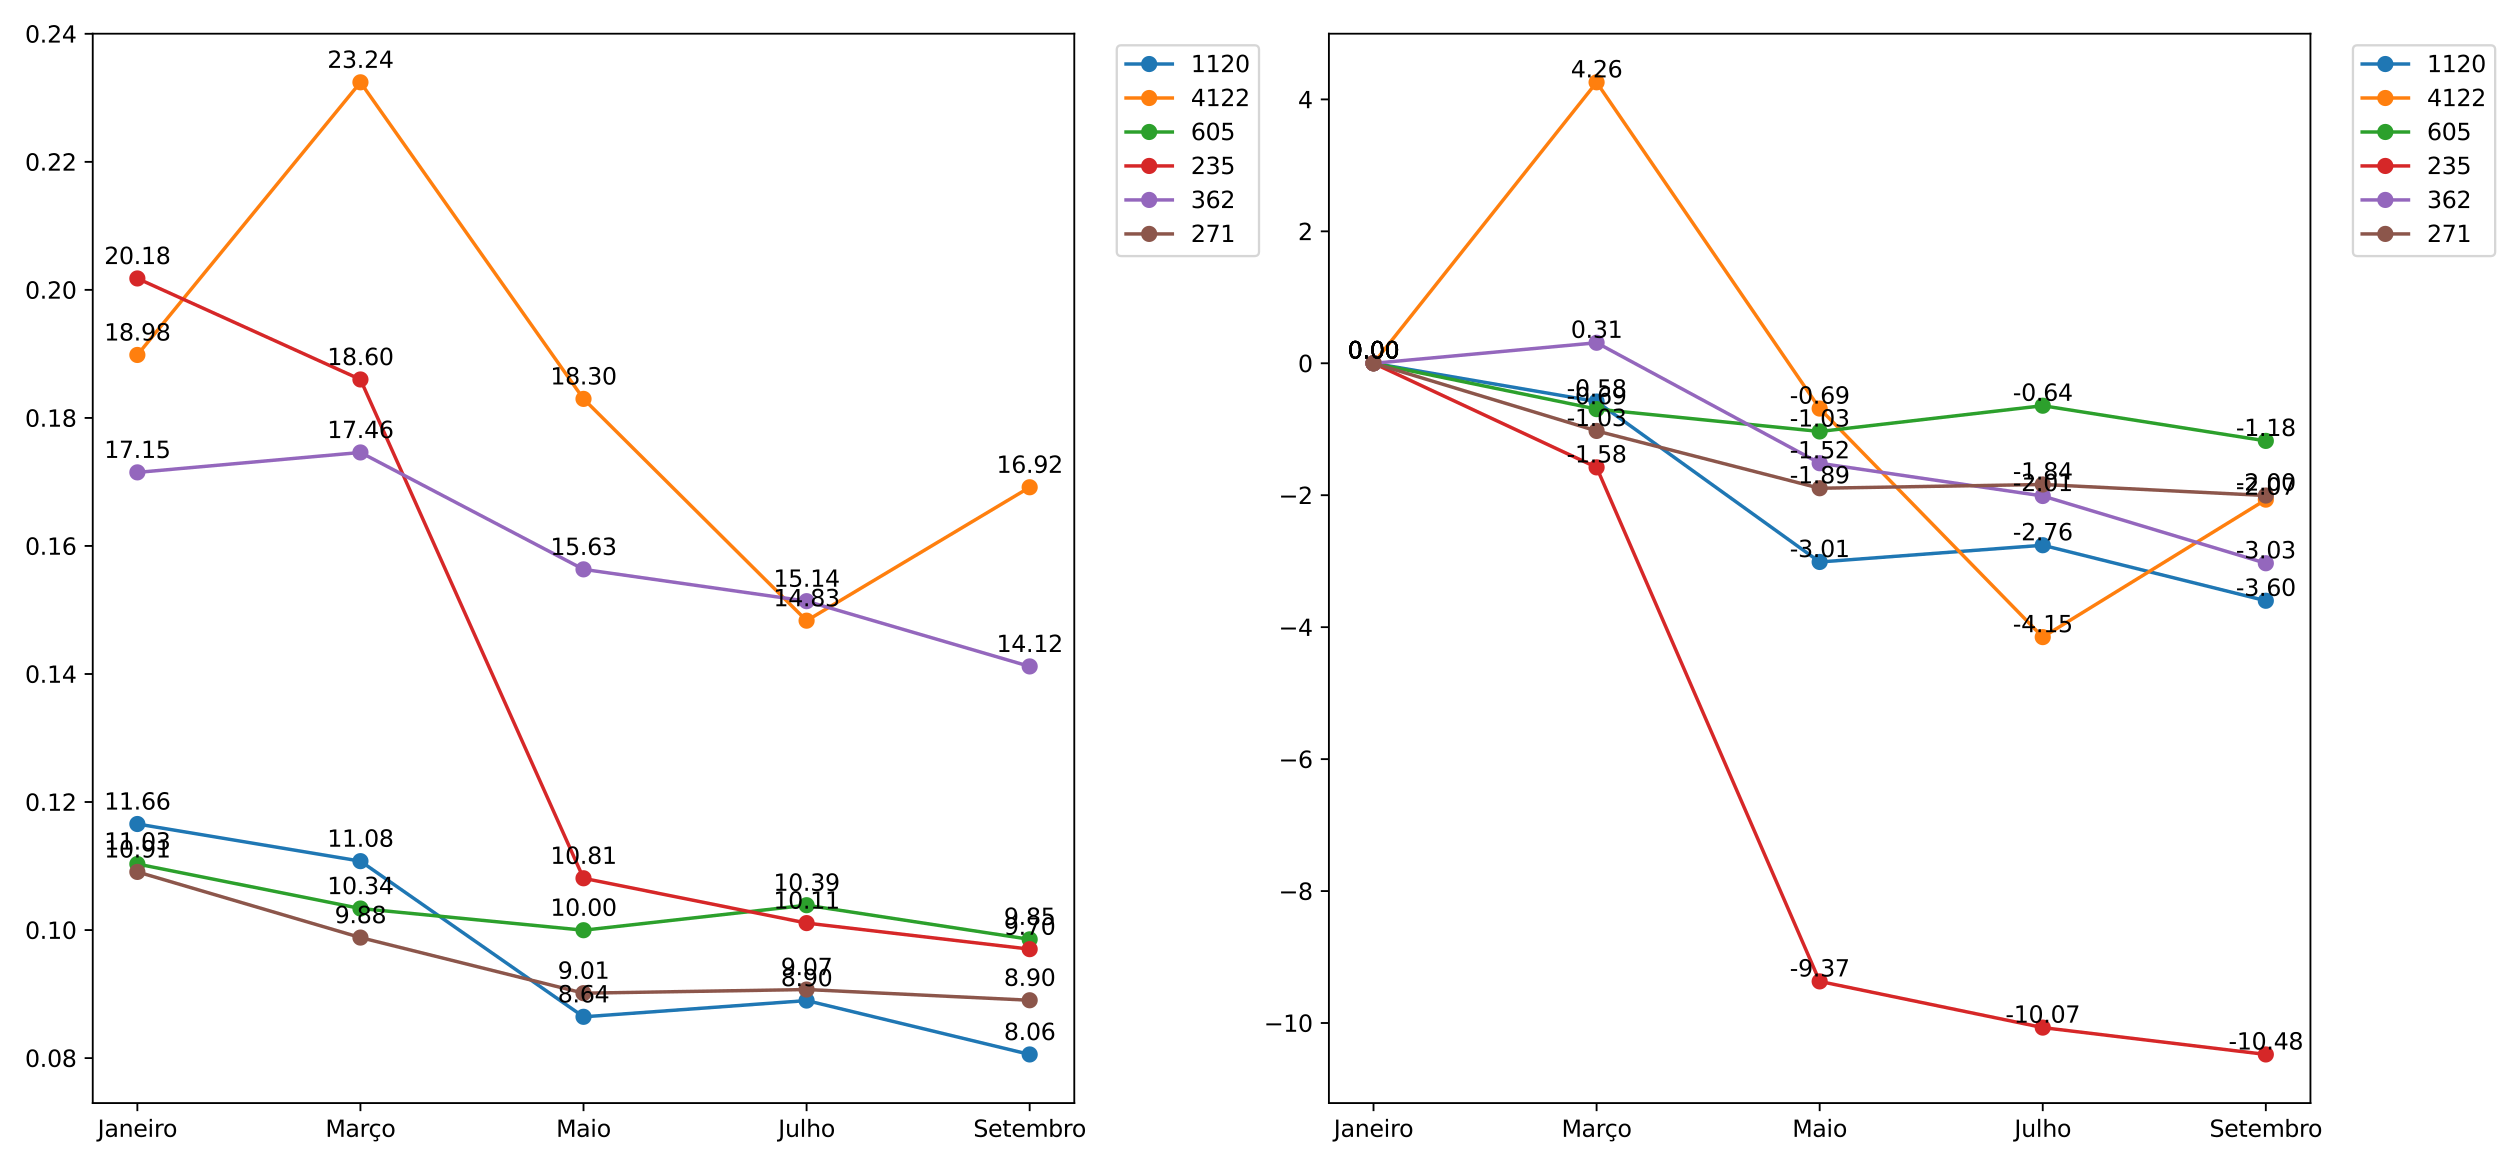 <?xml version="1.0" encoding="utf-8" standalone="no"?>
<!DOCTYPE svg PUBLIC "-//W3C//DTD SVG 1.1//EN"
  "http://www.w3.org/Graphics/SVG/1.1/DTD/svg11.dtd">
<svg xmlns:xlink="http://www.w3.org/1999/xlink" width="1080pt" height="504pt" viewBox="0 0 1080 504" xmlns="http://www.w3.org/2000/svg" version="1.1">
 <defs>
  <style type="text/css">*{stroke-linejoin: round; stroke-linecap: butt}</style>
 </defs>
 <g id="figure_1">
  <g id="patch_1">
   <path d="M 0 504 
L 1080 504 
L 1080 0 
L 0 0 
z
" style="fill: #ffffff"/>
  </g>
  <g id="axes_1">
   <g id="patch_2">
    <path d="M 40.066 476.522 
L 464.09 476.522 
L 464.09 14.561 
L 40.066 14.561 
z
" style="fill: #ffffff"/>
   </g>
   <g id="matplotlib.axis_1">
    <g id="xtick_1">
     <g id="line2d_1">
      <defs>
       <path id="md2936a60ca" d="M 0 0 
L 0 3.5 
" style="stroke: #000000; stroke-width: 0.8"/>
      </defs>
      <g>
       <use xlink:href="#md2936a60ca" x="59.339" y="476.522" style="stroke: #000000; stroke-width: 0.8"/>
      </g>
     </g>
     <g id="text_1">
      <!-- Janeiro -->
      <g transform="translate(42.164 491.12) scale(0.1 -0.1)">
       <defs>
        <path id="DejaVuSans-4a" d="M 628 4666 
L 1259 4666 
L 1259 325 
Q 1259 -519 939 -900 
Q 619 -1281 -91 -1281 
L -331 -1281 
L -331 -750 
L -134 -750 
Q 284 -750 456 -515 
Q 628 -281 628 325 
L 628 4666 
z
" transform="scale(0.016)"/>
        <path id="DejaVuSans-61" d="M 2194 1759 
Q 1497 1759 1228 1600 
Q 959 1441 959 1056 
Q 959 750 1161 570 
Q 1363 391 1709 391 
Q 2188 391 2477 730 
Q 2766 1069 2766 1631 
L 2766 1759 
L 2194 1759 
z
M 3341 1997 
L 3341 0 
L 2766 0 
L 2766 531 
Q 2569 213 2275 61 
Q 1981 -91 1556 -91 
Q 1019 -91 701 211 
Q 384 513 384 1019 
Q 384 1609 779 1909 
Q 1175 2209 1959 2209 
L 2766 2209 
L 2766 2266 
Q 2766 2663 2505 2880 
Q 2244 3097 1772 3097 
Q 1472 3097 1187 3025 
Q 903 2953 641 2809 
L 641 3341 
Q 956 3463 1253 3523 
Q 1550 3584 1831 3584 
Q 2591 3584 2966 3190 
Q 3341 2797 3341 1997 
z
" transform="scale(0.016)"/>
        <path id="DejaVuSans-6e" d="M 3513 2113 
L 3513 0 
L 2938 0 
L 2938 2094 
Q 2938 2591 2744 2837 
Q 2550 3084 2163 3084 
Q 1697 3084 1428 2787 
Q 1159 2491 1159 1978 
L 1159 0 
L 581 0 
L 581 3500 
L 1159 3500 
L 1159 2956 
Q 1366 3272 1645 3428 
Q 1925 3584 2291 3584 
Q 2894 3584 3203 3211 
Q 3513 2838 3513 2113 
z
" transform="scale(0.016)"/>
        <path id="DejaVuSans-65" d="M 3597 1894 
L 3597 1613 
L 953 1613 
Q 991 1019 1311 708 
Q 1631 397 2203 397 
Q 2534 397 2845 478 
Q 3156 559 3463 722 
L 3463 178 
Q 3153 47 2828 -22 
Q 2503 -91 2169 -91 
Q 1331 -91 842 396 
Q 353 884 353 1716 
Q 353 2575 817 3079 
Q 1281 3584 2069 3584 
Q 2775 3584 3186 3129 
Q 3597 2675 3597 1894 
z
M 3022 2063 
Q 3016 2534 2758 2815 
Q 2500 3097 2075 3097 
Q 1594 3097 1305 2825 
Q 1016 2553 972 2059 
L 3022 2063 
z
" transform="scale(0.016)"/>
        <path id="DejaVuSans-69" d="M 603 3500 
L 1178 3500 
L 1178 0 
L 603 0 
L 603 3500 
z
M 603 4863 
L 1178 4863 
L 1178 4134 
L 603 4134 
L 603 4863 
z
" transform="scale(0.016)"/>
        <path id="DejaVuSans-72" d="M 2631 2963 
Q 2534 3019 2420 3045 
Q 2306 3072 2169 3072 
Q 1681 3072 1420 2755 
Q 1159 2438 1159 1844 
L 1159 0 
L 581 0 
L 581 3500 
L 1159 3500 
L 1159 2956 
Q 1341 3275 1631 3429 
Q 1922 3584 2338 3584 
Q 2397 3584 2469 3576 
Q 2541 3569 2628 3553 
L 2631 2963 
z
" transform="scale(0.016)"/>
        <path id="DejaVuSans-6f" d="M 1959 3097 
Q 1497 3097 1228 2736 
Q 959 2375 959 1747 
Q 959 1119 1226 758 
Q 1494 397 1959 397 
Q 2419 397 2687 759 
Q 2956 1122 2956 1747 
Q 2956 2369 2687 2733 
Q 2419 3097 1959 3097 
z
M 1959 3584 
Q 2709 3584 3137 3096 
Q 3566 2609 3566 1747 
Q 3566 888 3137 398 
Q 2709 -91 1959 -91 
Q 1206 -91 779 398 
Q 353 888 353 1747 
Q 353 2609 779 3096 
Q 1206 3584 1959 3584 
z
" transform="scale(0.016)"/>
       </defs>
       <use xlink:href="#DejaVuSans-4a"/>
       <use xlink:href="#DejaVuSans-61" x="29.492"/>
       <use xlink:href="#DejaVuSans-6e" x="90.771"/>
       <use xlink:href="#DejaVuSans-65" x="154.15"/>
       <use xlink:href="#DejaVuSans-69" x="215.674"/>
       <use xlink:href="#DejaVuSans-72" x="243.457"/>
       <use xlink:href="#DejaVuSans-6f" x="282.32"/>
      </g>
     </g>
    </g>
    <g id="xtick_2">
     <g id="line2d_2">
      <g>
       <use xlink:href="#md2936a60ca" x="155.709" y="476.522" style="stroke: #000000; stroke-width: 0.8"/>
      </g>
     </g>
     <g id="text_2">
      <!-- Março -->
      <g transform="translate(140.579 491.12) scale(0.1 -0.1)">
       <defs>
        <path id="DejaVuSans-4d" d="M 628 4666 
L 1569 4666 
L 2759 1491 
L 3956 4666 
L 4897 4666 
L 4897 0 
L 4281 0 
L 4281 4097 
L 3078 897 
L 2444 897 
L 1241 4097 
L 1241 0 
L 628 0 
L 628 4666 
z
" transform="scale(0.016)"/>
        <path id="DejaVuSans-e7" d="M 3122 3366 
L 3122 2828 
Q 2878 2963 2633 3030 
Q 2388 3097 2138 3097 
Q 1578 3097 1268 2742 
Q 959 2388 959 1747 
Q 959 1106 1268 751 
Q 1578 397 2138 397 
Q 2388 397 2633 464 
Q 2878 531 3122 666 
L 3122 134 
Q 2881 22 2623 -34 
Q 2366 -91 2075 -91 
Q 1284 -91 818 406 
Q 353 903 353 1747 
Q 353 2603 823 3093 
Q 1294 3584 2113 3584 
Q 2378 3584 2631 3529 
Q 2884 3475 3122 3366 
z
M 2309 0 
Q 2481 -194 2565 -358 
Q 2650 -522 2650 -672 
Q 2650 -950 2462 -1092 
Q 2275 -1234 1906 -1234 
Q 1763 -1234 1627 -1215 
Q 1491 -1197 1356 -1159 
L 1356 -750 
Q 1463 -803 1578 -826 
Q 1694 -850 1841 -850 
Q 2025 -850 2119 -775 
Q 2213 -700 2213 -556 
Q 2213 -463 2145 -327 
Q 2078 -191 1938 0 
L 2309 0 
z
" transform="scale(0.016)"/>
       </defs>
       <use xlink:href="#DejaVuSans-4d"/>
       <use xlink:href="#DejaVuSans-61" x="86.279"/>
       <use xlink:href="#DejaVuSans-72" x="147.559"/>
       <use xlink:href="#DejaVuSans-e7" x="186.422"/>
       <use xlink:href="#DejaVuSans-6f" x="241.402"/>
      </g>
     </g>
    </g>
    <g id="xtick_3">
     <g id="line2d_3">
      <g>
       <use xlink:href="#md2936a60ca" x="252.078" y="476.522" style="stroke: #000000; stroke-width: 0.8"/>
      </g>
     </g>
     <g id="text_3">
      <!-- Maio -->
      <g transform="translate(240.251 491.12) scale(0.1 -0.1)">
       <use xlink:href="#DejaVuSans-4d"/>
       <use xlink:href="#DejaVuSans-61" x="86.279"/>
       <use xlink:href="#DejaVuSans-69" x="147.559"/>
       <use xlink:href="#DejaVuSans-6f" x="175.342"/>
      </g>
     </g>
    </g>
    <g id="xtick_4">
     <g id="line2d_4">
      <g>
       <use xlink:href="#md2936a60ca" x="348.447" y="476.522" style="stroke: #000000; stroke-width: 0.8"/>
      </g>
     </g>
     <g id="text_4">
      <!-- Julho -->
      <g transform="translate(336.186 491.12) scale(0.1 -0.1)">
       <defs>
        <path id="DejaVuSans-75" d="M 544 1381 
L 544 3500 
L 1119 3500 
L 1119 1403 
Q 1119 906 1312 657 
Q 1506 409 1894 409 
Q 2359 409 2629 706 
Q 2900 1003 2900 1516 
L 2900 3500 
L 3475 3500 
L 3475 0 
L 2900 0 
L 2900 538 
Q 2691 219 2414 64 
Q 2138 -91 1772 -91 
Q 1169 -91 856 284 
Q 544 659 544 1381 
z
M 1991 3584 
L 1991 3584 
z
" transform="scale(0.016)"/>
        <path id="DejaVuSans-6c" d="M 603 4863 
L 1178 4863 
L 1178 0 
L 603 0 
L 603 4863 
z
" transform="scale(0.016)"/>
        <path id="DejaVuSans-68" d="M 3513 2113 
L 3513 0 
L 2938 0 
L 2938 2094 
Q 2938 2591 2744 2837 
Q 2550 3084 2163 3084 
Q 1697 3084 1428 2787 
Q 1159 2491 1159 1978 
L 1159 0 
L 581 0 
L 581 4863 
L 1159 4863 
L 1159 2956 
Q 1366 3272 1645 3428 
Q 1925 3584 2291 3584 
Q 2894 3584 3203 3211 
Q 3513 2838 3513 2113 
z
" transform="scale(0.016)"/>
       </defs>
       <use xlink:href="#DejaVuSans-4a"/>
       <use xlink:href="#DejaVuSans-75" x="29.492"/>
       <use xlink:href="#DejaVuSans-6c" x="92.871"/>
       <use xlink:href="#DejaVuSans-68" x="120.654"/>
       <use xlink:href="#DejaVuSans-6f" x="184.033"/>
      </g>
     </g>
    </g>
    <g id="xtick_5">
     <g id="line2d_5">
      <g>
       <use xlink:href="#md2936a60ca" x="444.816" y="476.522" style="stroke: #000000; stroke-width: 0.8"/>
      </g>
     </g>
     <g id="text_5">
      <!-- Setembro -->
      <g transform="translate(420.481 491.12) scale(0.1 -0.1)">
       <defs>
        <path id="DejaVuSans-53" d="M 3425 4513 
L 3425 3897 
Q 3066 4069 2747 4153 
Q 2428 4238 2131 4238 
Q 1616 4238 1336 4038 
Q 1056 3838 1056 3469 
Q 1056 3159 1242 3001 
Q 1428 2844 1947 2747 
L 2328 2669 
Q 3034 2534 3370 2195 
Q 3706 1856 3706 1288 
Q 3706 609 3251 259 
Q 2797 -91 1919 -91 
Q 1588 -91 1214 -16 
Q 841 59 441 206 
L 441 856 
Q 825 641 1194 531 
Q 1563 422 1919 422 
Q 2459 422 2753 634 
Q 3047 847 3047 1241 
Q 3047 1584 2836 1778 
Q 2625 1972 2144 2069 
L 1759 2144 
Q 1053 2284 737 2584 
Q 422 2884 422 3419 
Q 422 4038 858 4394 
Q 1294 4750 2059 4750 
Q 2388 4750 2728 4690 
Q 3069 4631 3425 4513 
z
" transform="scale(0.016)"/>
        <path id="DejaVuSans-74" d="M 1172 4494 
L 1172 3500 
L 2356 3500 
L 2356 3053 
L 1172 3053 
L 1172 1153 
Q 1172 725 1289 603 
Q 1406 481 1766 481 
L 2356 481 
L 2356 0 
L 1766 0 
Q 1100 0 847 248 
Q 594 497 594 1153 
L 594 3053 
L 172 3053 
L 172 3500 
L 594 3500 
L 594 4494 
L 1172 4494 
z
" transform="scale(0.016)"/>
        <path id="DejaVuSans-6d" d="M 3328 2828 
Q 3544 3216 3844 3400 
Q 4144 3584 4550 3584 
Q 5097 3584 5394 3201 
Q 5691 2819 5691 2113 
L 5691 0 
L 5113 0 
L 5113 2094 
Q 5113 2597 4934 2840 
Q 4756 3084 4391 3084 
Q 3944 3084 3684 2787 
Q 3425 2491 3425 1978 
L 3425 0 
L 2847 0 
L 2847 2094 
Q 2847 2600 2669 2842 
Q 2491 3084 2119 3084 
Q 1678 3084 1418 2786 
Q 1159 2488 1159 1978 
L 1159 0 
L 581 0 
L 581 3500 
L 1159 3500 
L 1159 2956 
Q 1356 3278 1631 3431 
Q 1906 3584 2284 3584 
Q 2666 3584 2933 3390 
Q 3200 3197 3328 2828 
z
" transform="scale(0.016)"/>
        <path id="DejaVuSans-62" d="M 3116 1747 
Q 3116 2381 2855 2742 
Q 2594 3103 2138 3103 
Q 1681 3103 1420 2742 
Q 1159 2381 1159 1747 
Q 1159 1113 1420 752 
Q 1681 391 2138 391 
Q 2594 391 2855 752 
Q 3116 1113 3116 1747 
z
M 1159 2969 
Q 1341 3281 1617 3432 
Q 1894 3584 2278 3584 
Q 2916 3584 3314 3078 
Q 3713 2572 3713 1747 
Q 3713 922 3314 415 
Q 2916 -91 2278 -91 
Q 1894 -91 1617 61 
Q 1341 213 1159 525 
L 1159 0 
L 581 0 
L 581 4863 
L 1159 4863 
L 1159 2969 
z
" transform="scale(0.016)"/>
       </defs>
       <use xlink:href="#DejaVuSans-53"/>
       <use xlink:href="#DejaVuSans-65" x="63.477"/>
       <use xlink:href="#DejaVuSans-74" x="125"/>
       <use xlink:href="#DejaVuSans-65" x="164.209"/>
       <use xlink:href="#DejaVuSans-6d" x="225.732"/>
       <use xlink:href="#DejaVuSans-62" x="323.145"/>
       <use xlink:href="#DejaVuSans-72" x="386.621"/>
       <use xlink:href="#DejaVuSans-6f" x="425.484"/>
      </g>
     </g>
    </g>
   </g>
   <g id="matplotlib.axis_2">
    <g id="ytick_1">
     <g id="line2d_6">
      <defs>
       <path id="m0ef0160624" d="M 0 0 
L -3.5 0 
" style="stroke: #000000; stroke-width: 0.8"/>
      </defs>
      <g>
       <use xlink:href="#m0ef0160624" x="40.066" y="457.096" style="stroke: #000000; stroke-width: 0.8"/>
      </g>
     </g>
     <g id="text_6">
      <!-- 0.08 -->
      <g transform="translate(10.8 460.895) scale(0.1 -0.1)">
       <defs>
        <path id="DejaVuSans-30" d="M 2034 4250 
Q 1547 4250 1301 3770 
Q 1056 3291 1056 2328 
Q 1056 1369 1301 889 
Q 1547 409 2034 409 
Q 2525 409 2770 889 
Q 3016 1369 3016 2328 
Q 3016 3291 2770 3770 
Q 2525 4250 2034 4250 
z
M 2034 4750 
Q 2819 4750 3233 4129 
Q 3647 3509 3647 2328 
Q 3647 1150 3233 529 
Q 2819 -91 2034 -91 
Q 1250 -91 836 529 
Q 422 1150 422 2328 
Q 422 3509 836 4129 
Q 1250 4750 2034 4750 
z
" transform="scale(0.016)"/>
        <path id="DejaVuSans-2e" d="M 684 794 
L 1344 794 
L 1344 0 
L 684 0 
L 684 794 
z
" transform="scale(0.016)"/>
        <path id="DejaVuSans-38" d="M 2034 2216 
Q 1584 2216 1326 1975 
Q 1069 1734 1069 1313 
Q 1069 891 1326 650 
Q 1584 409 2034 409 
Q 2484 409 2743 651 
Q 3003 894 3003 1313 
Q 3003 1734 2745 1975 
Q 2488 2216 2034 2216 
z
M 1403 2484 
Q 997 2584 770 2862 
Q 544 3141 544 3541 
Q 544 4100 942 4425 
Q 1341 4750 2034 4750 
Q 2731 4750 3128 4425 
Q 3525 4100 3525 3541 
Q 3525 3141 3298 2862 
Q 3072 2584 2669 2484 
Q 3125 2378 3379 2068 
Q 3634 1759 3634 1313 
Q 3634 634 3220 271 
Q 2806 -91 2034 -91 
Q 1263 -91 848 271 
Q 434 634 434 1313 
Q 434 1759 690 2068 
Q 947 2378 1403 2484 
z
M 1172 3481 
Q 1172 3119 1398 2916 
Q 1625 2713 2034 2713 
Q 2441 2713 2670 2916 
Q 2900 3119 2900 3481 
Q 2900 3844 2670 4047 
Q 2441 4250 2034 4250 
Q 1625 4250 1398 4047 
Q 1172 3844 1172 3481 
z
" transform="scale(0.016)"/>
       </defs>
       <use xlink:href="#DejaVuSans-30"/>
       <use xlink:href="#DejaVuSans-2e" x="63.623"/>
       <use xlink:href="#DejaVuSans-30" x="95.41"/>
       <use xlink:href="#DejaVuSans-38" x="159.033"/>
      </g>
     </g>
    </g>
    <g id="ytick_2">
     <g id="line2d_7">
      <g>
       <use xlink:href="#m0ef0160624" x="40.066" y="401.785" style="stroke: #000000; stroke-width: 0.8"/>
      </g>
     </g>
     <g id="text_7">
      <!-- 0.10 -->
      <g transform="translate(10.8 405.584) scale(0.1 -0.1)">
       <defs>
        <path id="DejaVuSans-31" d="M 794 531 
L 1825 531 
L 1825 4091 
L 703 3866 
L 703 4441 
L 1819 4666 
L 2450 4666 
L 2450 531 
L 3481 531 
L 3481 0 
L 794 0 
L 794 531 
z
" transform="scale(0.016)"/>
       </defs>
       <use xlink:href="#DejaVuSans-30"/>
       <use xlink:href="#DejaVuSans-2e" x="63.623"/>
       <use xlink:href="#DejaVuSans-31" x="95.41"/>
       <use xlink:href="#DejaVuSans-30" x="159.033"/>
      </g>
     </g>
    </g>
    <g id="ytick_3">
     <g id="line2d_8">
      <g>
       <use xlink:href="#m0ef0160624" x="40.066" y="346.473" style="stroke: #000000; stroke-width: 0.8"/>
      </g>
     </g>
     <g id="text_8">
      <!-- 0.12 -->
      <g transform="translate(10.8 350.273) scale(0.1 -0.1)">
       <defs>
        <path id="DejaVuSans-32" d="M 1228 531 
L 3431 531 
L 3431 0 
L 469 0 
L 469 531 
Q 828 903 1448 1529 
Q 2069 2156 2228 2338 
Q 2531 2678 2651 2914 
Q 2772 3150 2772 3378 
Q 2772 3750 2511 3984 
Q 2250 4219 1831 4219 
Q 1534 4219 1204 4116 
Q 875 4013 500 3803 
L 500 4441 
Q 881 4594 1212 4672 
Q 1544 4750 1819 4750 
Q 2544 4750 2975 4387 
Q 3406 4025 3406 3419 
Q 3406 3131 3298 2873 
Q 3191 2616 2906 2266 
Q 2828 2175 2409 1742 
Q 1991 1309 1228 531 
z
" transform="scale(0.016)"/>
       </defs>
       <use xlink:href="#DejaVuSans-30"/>
       <use xlink:href="#DejaVuSans-2e" x="63.623"/>
       <use xlink:href="#DejaVuSans-31" x="95.41"/>
       <use xlink:href="#DejaVuSans-32" x="159.033"/>
      </g>
     </g>
    </g>
    <g id="ytick_4">
     <g id="line2d_9">
      <g>
       <use xlink:href="#m0ef0160624" x="40.066" y="291.162" style="stroke: #000000; stroke-width: 0.8"/>
      </g>
     </g>
     <g id="text_9">
      <!-- 0.14 -->
      <g transform="translate(10.8 294.962) scale(0.1 -0.1)">
       <defs>
        <path id="DejaVuSans-34" d="M 2419 4116 
L 825 1625 
L 2419 1625 
L 2419 4116 
z
M 2253 4666 
L 3047 4666 
L 3047 1625 
L 3713 1625 
L 3713 1100 
L 3047 1100 
L 3047 0 
L 2419 0 
L 2419 1100 
L 313 1100 
L 313 1709 
L 2253 4666 
z
" transform="scale(0.016)"/>
       </defs>
       <use xlink:href="#DejaVuSans-30"/>
       <use xlink:href="#DejaVuSans-2e" x="63.623"/>
       <use xlink:href="#DejaVuSans-31" x="95.41"/>
       <use xlink:href="#DejaVuSans-34" x="159.033"/>
      </g>
     </g>
    </g>
    <g id="ytick_5">
     <g id="line2d_10">
      <g>
       <use xlink:href="#m0ef0160624" x="40.066" y="235.851" style="stroke: #000000; stroke-width: 0.8"/>
      </g>
     </g>
     <g id="text_10">
      <!-- 0.16 -->
      <g transform="translate(10.8 239.65) scale(0.1 -0.1)">
       <defs>
        <path id="DejaVuSans-36" d="M 2113 2584 
Q 1688 2584 1439 2293 
Q 1191 2003 1191 1497 
Q 1191 994 1439 701 
Q 1688 409 2113 409 
Q 2538 409 2786 701 
Q 3034 994 3034 1497 
Q 3034 2003 2786 2293 
Q 2538 2584 2113 2584 
z
M 3366 4563 
L 3366 3988 
Q 3128 4100 2886 4159 
Q 2644 4219 2406 4219 
Q 1781 4219 1451 3797 
Q 1122 3375 1075 2522 
Q 1259 2794 1537 2939 
Q 1816 3084 2150 3084 
Q 2853 3084 3261 2657 
Q 3669 2231 3669 1497 
Q 3669 778 3244 343 
Q 2819 -91 2113 -91 
Q 1303 -91 875 529 
Q 447 1150 447 2328 
Q 447 3434 972 4092 
Q 1497 4750 2381 4750 
Q 2619 4750 2861 4703 
Q 3103 4656 3366 4563 
z
" transform="scale(0.016)"/>
       </defs>
       <use xlink:href="#DejaVuSans-30"/>
       <use xlink:href="#DejaVuSans-2e" x="63.623"/>
       <use xlink:href="#DejaVuSans-31" x="95.41"/>
       <use xlink:href="#DejaVuSans-36" x="159.033"/>
      </g>
     </g>
    </g>
    <g id="ytick_6">
     <g id="line2d_11">
      <g>
       <use xlink:href="#m0ef0160624" x="40.066" y="180.54" style="stroke: #000000; stroke-width: 0.8"/>
      </g>
     </g>
     <g id="text_11">
      <!-- 0.18 -->
      <g transform="translate(10.8 184.339) scale(0.1 -0.1)">
       <use xlink:href="#DejaVuSans-30"/>
       <use xlink:href="#DejaVuSans-2e" x="63.623"/>
       <use xlink:href="#DejaVuSans-31" x="95.41"/>
       <use xlink:href="#DejaVuSans-38" x="159.033"/>
      </g>
     </g>
    </g>
    <g id="ytick_7">
     <g id="line2d_12">
      <g>
       <use xlink:href="#m0ef0160624" x="40.066" y="125.229" style="stroke: #000000; stroke-width: 0.8"/>
      </g>
     </g>
     <g id="text_12">
      <!-- 0.20 -->
      <g transform="translate(10.8 129.028) scale(0.1 -0.1)">
       <use xlink:href="#DejaVuSans-30"/>
       <use xlink:href="#DejaVuSans-2e" x="63.623"/>
       <use xlink:href="#DejaVuSans-32" x="95.41"/>
       <use xlink:href="#DejaVuSans-30" x="159.033"/>
      </g>
     </g>
    </g>
    <g id="ytick_8">
     <g id="line2d_13">
      <g>
       <use xlink:href="#m0ef0160624" x="40.066" y="69.918" style="stroke: #000000; stroke-width: 0.8"/>
      </g>
     </g>
     <g id="text_13">
      <!-- 0.22 -->
      <g transform="translate(10.8 73.717) scale(0.1 -0.1)">
       <use xlink:href="#DejaVuSans-30"/>
       <use xlink:href="#DejaVuSans-2e" x="63.623"/>
       <use xlink:href="#DejaVuSans-32" x="95.41"/>
       <use xlink:href="#DejaVuSans-32" x="159.033"/>
      </g>
     </g>
    </g>
    <g id="ytick_9">
     <g id="line2d_14">
      <g>
       <use xlink:href="#m0ef0160624" x="40.066" y="14.607" style="stroke: #000000; stroke-width: 0.8"/>
      </g>
     </g>
     <g id="text_14">
      <!-- 0.24 -->
      <g transform="translate(10.8 18.406) scale(0.1 -0.1)">
       <use xlink:href="#DejaVuSans-30"/>
       <use xlink:href="#DejaVuSans-2e" x="63.623"/>
       <use xlink:href="#DejaVuSans-32" x="95.41"/>
       <use xlink:href="#DejaVuSans-34" x="159.033"/>
      </g>
     </g>
    </g>
   </g>
   <g id="line2d_15">
    <path d="M 59.339 355.973 
L 155.709 372.014 
L 252.078 439.263 
L 348.447 432.243 
L 444.816 455.524 
" clip-path="url(#p1c64da7bf1)" style="fill: none; stroke: #1f77b4; stroke-width: 1.5; stroke-linecap: square"/>
    <defs>
     <path id="m8459977f45" d="M 0 3 
C 0.796 3 1.559 2.684 2.121 2.121 
C 2.684 1.559 3 0.796 3 0 
C 3 -0.796 2.684 -1.559 2.121 -2.121 
C 1.559 -2.684 0.796 -3 0 -3 
C -0.796 -3 -1.559 -2.684 -2.121 -2.121 
C -2.684 -1.559 -3 -0.796 -3 0 
C -3 0.796 -2.684 1.559 -2.121 2.121 
C -1.559 2.684 -0.796 3 0 3 
z
" style="stroke: #1f77b4"/>
    </defs>
    <g clip-path="url(#p1c64da7bf1)">
     <use xlink:href="#m8459977f45" x="59.339" y="355.973" style="fill: #1f77b4; stroke: #1f77b4"/>
     <use xlink:href="#m8459977f45" x="155.709" y="372.014" style="fill: #1f77b4; stroke: #1f77b4"/>
     <use xlink:href="#m8459977f45" x="252.078" y="439.263" style="fill: #1f77b4; stroke: #1f77b4"/>
     <use xlink:href="#m8459977f45" x="348.447" y="432.243" style="fill: #1f77b4; stroke: #1f77b4"/>
     <use xlink:href="#m8459977f45" x="444.816" y="455.524" style="fill: #1f77b4; stroke: #1f77b4"/>
    </g>
   </g>
   <g id="line2d_16">
    <path d="M 59.339 153.34 
L 155.709 35.559 
L 252.078 172.321 
L 348.447 268.132 
L 444.816 210.498 
" clip-path="url(#p1c64da7bf1)" style="fill: none; stroke: #ff7f0e; stroke-width: 1.5; stroke-linecap: square"/>
    <defs>
     <path id="m0d00fd1c44" d="M 0 3 
C 0.796 3 1.559 2.684 2.121 2.121 
C 2.684 1.559 3 0.796 3 0 
C 3 -0.796 2.684 -1.559 2.121 -2.121 
C 1.559 -2.684 0.796 -3 0 -3 
C -0.796 -3 -1.559 -2.684 -2.121 -2.121 
C -2.684 -1.559 -3 -0.796 -3 0 
C -3 0.796 -2.684 1.559 -2.121 2.121 
C -1.559 2.684 -0.796 3 0 3 
z
" style="stroke: #ff7f0e"/>
    </defs>
    <g clip-path="url(#p1c64da7bf1)">
     <use xlink:href="#m0d00fd1c44" x="59.339" y="153.34" style="fill: #ff7f0e; stroke: #ff7f0e"/>
     <use xlink:href="#m0d00fd1c44" x="155.709" y="35.559" style="fill: #ff7f0e; stroke: #ff7f0e"/>
     <use xlink:href="#m0d00fd1c44" x="252.078" y="172.321" style="fill: #ff7f0e; stroke: #ff7f0e"/>
     <use xlink:href="#m0d00fd1c44" x="348.447" y="268.132" style="fill: #ff7f0e; stroke: #ff7f0e"/>
     <use xlink:href="#m0d00fd1c44" x="444.816" y="210.498" style="fill: #ff7f0e; stroke: #ff7f0e"/>
    </g>
   </g>
   <g id="line2d_17">
    <path d="M 59.339 373.262 
L 155.709 392.482 
L 252.078 401.853 
L 348.447 391.048 
L 444.816 405.802 
" clip-path="url(#p1c64da7bf1)" style="fill: none; stroke: #2ca02c; stroke-width: 1.5; stroke-linecap: square"/>
    <defs>
     <path id="m907e76370f" d="M 0 3 
C 0.796 3 1.559 2.684 2.121 2.121 
C 2.684 1.559 3 0.796 3 0 
C 3 -0.796 2.684 -1.559 2.121 -2.121 
C 1.559 -2.684 0.796 -3 0 -3 
C -0.796 -3 -1.559 -2.684 -2.121 -2.121 
C -2.684 -1.559 -3 -0.796 -3 0 
C -3 0.796 -2.684 1.559 -2.121 2.121 
C -1.559 2.684 -0.796 3 0 3 
z
" style="stroke: #2ca02c"/>
    </defs>
    <g clip-path="url(#p1c64da7bf1)">
     <use xlink:href="#m907e76370f" x="59.339" y="373.262" style="fill: #2ca02c; stroke: #2ca02c"/>
     <use xlink:href="#m907e76370f" x="155.709" y="392.482" style="fill: #2ca02c; stroke: #2ca02c"/>
     <use xlink:href="#m907e76370f" x="252.078" y="401.853" style="fill: #2ca02c; stroke: #2ca02c"/>
     <use xlink:href="#m907e76370f" x="348.447" y="391.048" style="fill: #2ca02c; stroke: #2ca02c"/>
     <use xlink:href="#m907e76370f" x="444.816" y="405.802" style="fill: #2ca02c; stroke: #2ca02c"/>
    </g>
   </g>
   <g id="line2d_18">
    <path d="M 59.339 120.294 
L 155.709 163.932 
L 252.078 379.414 
L 348.447 398.776 
L 444.816 410.034 
" clip-path="url(#p1c64da7bf1)" style="fill: none; stroke: #d62728; stroke-width: 1.5; stroke-linecap: square"/>
    <defs>
     <path id="meba283b2ff" d="M 0 3 
C 0.796 3 1.559 2.684 2.121 2.121 
C 2.684 1.559 3 0.796 3 0 
C 3 -0.796 2.684 -1.559 2.121 -2.121 
C 1.559 -2.684 0.796 -3 0 -3 
C -0.796 -3 -1.559 -2.684 -2.121 -2.121 
C -2.684 -1.559 -3 -0.796 -3 0 
C -3 0.796 -2.684 1.559 -2.121 2.121 
C -1.559 2.684 -0.796 3 0 3 
z
" style="stroke: #d62728"/>
    </defs>
    <g clip-path="url(#p1c64da7bf1)">
     <use xlink:href="#meba283b2ff" x="59.339" y="120.294" style="fill: #d62728; stroke: #d62728"/>
     <use xlink:href="#meba283b2ff" x="155.709" y="163.932" style="fill: #d62728; stroke: #d62728"/>
     <use xlink:href="#meba283b2ff" x="252.078" y="379.414" style="fill: #d62728; stroke: #d62728"/>
     <use xlink:href="#meba283b2ff" x="348.447" y="398.776" style="fill: #d62728; stroke: #d62728"/>
     <use xlink:href="#meba283b2ff" x="444.816" y="410.034" style="fill: #d62728; stroke: #d62728"/>
    </g>
   </g>
   <g id="line2d_19">
    <path d="M 59.339 204.065 
L 155.709 195.459 
L 252.078 245.964 
L 348.447 259.703 
L 444.816 287.899 
" clip-path="url(#p1c64da7bf1)" style="fill: none; stroke: #9467bd; stroke-width: 1.5; stroke-linecap: square"/>
    <defs>
     <path id="m6c1bc99bb6" d="M 0 3 
C 0.796 3 1.559 2.684 2.121 2.121 
C 2.684 1.559 3 0.796 3 0 
C 3 -0.796 2.684 -1.559 2.121 -2.121 
C 1.559 -2.684 0.796 -3 0 -3 
C -0.796 -3 -1.559 -2.684 -2.121 -2.121 
C -2.684 -1.559 -3 -0.796 -3 0 
C -3 0.796 -2.684 1.559 -2.121 2.121 
C -1.559 2.684 -0.796 3 0 3 
z
" style="stroke: #9467bd"/>
    </defs>
    <g clip-path="url(#p1c64da7bf1)">
     <use xlink:href="#m6c1bc99bb6" x="59.339" y="204.065" style="fill: #9467bd; stroke: #9467bd"/>
     <use xlink:href="#m6c1bc99bb6" x="155.709" y="195.459" style="fill: #9467bd; stroke: #9467bd"/>
     <use xlink:href="#m6c1bc99bb6" x="252.078" y="245.964" style="fill: #9467bd; stroke: #9467bd"/>
     <use xlink:href="#m6c1bc99bb6" x="348.447" y="259.703" style="fill: #9467bd; stroke: #9467bd"/>
     <use xlink:href="#m6c1bc99bb6" x="444.816" y="287.899" style="fill: #9467bd; stroke: #9467bd"/>
    </g>
   </g>
   <g id="line2d_20">
    <path d="M 59.339 376.668 
L 155.709 405.033 
L 252.078 429.054 
L 348.447 427.475 
L 444.816 432.114 
" clip-path="url(#p1c64da7bf1)" style="fill: none; stroke: #8c564b; stroke-width: 1.5; stroke-linecap: square"/>
    <defs>
     <path id="mdc0bba2a4e" d="M 0 3 
C 0.796 3 1.559 2.684 2.121 2.121 
C 2.684 1.559 3 0.796 3 0 
C 3 -0.796 2.684 -1.559 2.121 -2.121 
C 1.559 -2.684 0.796 -3 0 -3 
C -0.796 -3 -1.559 -2.684 -2.121 -2.121 
C -2.684 -1.559 -3 -0.796 -3 0 
C -3 0.796 -2.684 1.559 -2.121 2.121 
C -1.559 2.684 -0.796 3 0 3 
z
" style="stroke: #8c564b"/>
    </defs>
    <g clip-path="url(#p1c64da7bf1)">
     <use xlink:href="#mdc0bba2a4e" x="59.339" y="376.668" style="fill: #8c564b; stroke: #8c564b"/>
     <use xlink:href="#mdc0bba2a4e" x="155.709" y="405.033" style="fill: #8c564b; stroke: #8c564b"/>
     <use xlink:href="#mdc0bba2a4e" x="252.078" y="429.054" style="fill: #8c564b; stroke: #8c564b"/>
     <use xlink:href="#mdc0bba2a4e" x="348.447" y="427.475" style="fill: #8c564b; stroke: #8c564b"/>
     <use xlink:href="#mdc0bba2a4e" x="444.816" y="432.114" style="fill: #8c564b; stroke: #8c564b"/>
    </g>
   </g>
   <g id="patch_3">
    <path d="M 40.066 476.522 
L 40.066 14.561 
" style="fill: none; stroke: #000000; stroke-width: 0.8; stroke-linejoin: miter; stroke-linecap: square"/>
   </g>
   <g id="patch_4">
    <path d="M 464.09 476.522 
L 464.09 14.561 
" style="fill: none; stroke: #000000; stroke-width: 0.8; stroke-linejoin: miter; stroke-linecap: square"/>
   </g>
   <g id="patch_5">
    <path d="M 40.066 476.522 
L 464.09 476.522 
" style="fill: none; stroke: #000000; stroke-width: 0.8; stroke-linejoin: miter; stroke-linecap: square"/>
   </g>
   <g id="patch_6">
    <path d="M 40.066 14.561 
L 464.09 14.561 
" style="fill: none; stroke: #000000; stroke-width: 0.8; stroke-linejoin: miter; stroke-linecap: square"/>
   </g>
   <g id="text_15">
    <!-- 11.66 -->
    <g transform="translate(45.025 349.745) scale(0.1 -0.1)">
     <use xlink:href="#DejaVuSans-31"/>
     <use xlink:href="#DejaVuSans-31" x="63.623"/>
     <use xlink:href="#DejaVuSans-2e" x="127.246"/>
     <use xlink:href="#DejaVuSans-36" x="159.033"/>
     <use xlink:href="#DejaVuSans-36" x="222.656"/>
    </g>
   </g>
   <g id="text_16">
    <!-- 11.08 -->
    <g transform="translate(141.394 365.786) scale(0.1 -0.1)">
     <use xlink:href="#DejaVuSans-31"/>
     <use xlink:href="#DejaVuSans-31" x="63.623"/>
     <use xlink:href="#DejaVuSans-2e" x="127.246"/>
     <use xlink:href="#DejaVuSans-30" x="159.033"/>
     <use xlink:href="#DejaVuSans-38" x="222.656"/>
    </g>
   </g>
   <g id="text_17">
    <!-- 8.64 -->
    <g transform="translate(240.945 433.035) scale(0.1 -0.1)">
     <use xlink:href="#DejaVuSans-38"/>
     <use xlink:href="#DejaVuSans-2e" x="63.623"/>
     <use xlink:href="#DejaVuSans-36" x="95.41"/>
     <use xlink:href="#DejaVuSans-34" x="159.033"/>
    </g>
   </g>
   <g id="text_18">
    <!-- 8.90 -->
    <g transform="translate(337.314 426.015) scale(0.1 -0.1)">
     <defs>
      <path id="DejaVuSans-39" d="M 703 97 
L 703 672 
Q 941 559 1184 500 
Q 1428 441 1663 441 
Q 2288 441 2617 861 
Q 2947 1281 2994 2138 
Q 2813 1869 2534 1725 
Q 2256 1581 1919 1581 
Q 1219 1581 811 2004 
Q 403 2428 403 3163 
Q 403 3881 828 4315 
Q 1253 4750 1959 4750 
Q 2769 4750 3195 4129 
Q 3622 3509 3622 2328 
Q 3622 1225 3098 567 
Q 2575 -91 1691 -91 
Q 1453 -91 1209 -44 
Q 966 3 703 97 
z
M 1959 2075 
Q 2384 2075 2632 2365 
Q 2881 2656 2881 3163 
Q 2881 3666 2632 3958 
Q 2384 4250 1959 4250 
Q 1534 4250 1286 3958 
Q 1038 3666 1038 3163 
Q 1038 2656 1286 2365 
Q 1534 2075 1959 2075 
z
" transform="scale(0.016)"/>
     </defs>
     <use xlink:href="#DejaVuSans-38"/>
     <use xlink:href="#DejaVuSans-2e" x="63.623"/>
     <use xlink:href="#DejaVuSans-39" x="95.41"/>
     <use xlink:href="#DejaVuSans-30" x="159.033"/>
    </g>
   </g>
   <g id="text_19">
    <!-- 8.06 -->
    <g transform="translate(433.683 449.296) scale(0.1 -0.1)">
     <use xlink:href="#DejaVuSans-38"/>
     <use xlink:href="#DejaVuSans-2e" x="63.623"/>
     <use xlink:href="#DejaVuSans-30" x="95.41"/>
     <use xlink:href="#DejaVuSans-36" x="159.033"/>
    </g>
   </g>
   <g id="text_20">
    <!-- 18.98 -->
    <g transform="translate(45.025 147.112) scale(0.1 -0.1)">
     <use xlink:href="#DejaVuSans-31"/>
     <use xlink:href="#DejaVuSans-38" x="63.623"/>
     <use xlink:href="#DejaVuSans-2e" x="127.246"/>
     <use xlink:href="#DejaVuSans-39" x="159.033"/>
     <use xlink:href="#DejaVuSans-38" x="222.656"/>
    </g>
   </g>
   <g id="text_21">
    <!-- 23.24 -->
    <g transform="translate(141.394 29.331) scale(0.1 -0.1)">
     <defs>
      <path id="DejaVuSans-33" d="M 2597 2516 
Q 3050 2419 3304 2112 
Q 3559 1806 3559 1356 
Q 3559 666 3084 287 
Q 2609 -91 1734 -91 
Q 1441 -91 1130 -33 
Q 819 25 488 141 
L 488 750 
Q 750 597 1062 519 
Q 1375 441 1716 441 
Q 2309 441 2620 675 
Q 2931 909 2931 1356 
Q 2931 1769 2642 2001 
Q 2353 2234 1838 2234 
L 1294 2234 
L 1294 2753 
L 1863 2753 
Q 2328 2753 2575 2939 
Q 2822 3125 2822 3475 
Q 2822 3834 2567 4026 
Q 2313 4219 1838 4219 
Q 1578 4219 1281 4162 
Q 984 4106 628 3988 
L 628 4550 
Q 988 4650 1302 4700 
Q 1616 4750 1894 4750 
Q 2613 4750 3031 4423 
Q 3450 4097 3450 3541 
Q 3450 3153 3228 2886 
Q 3006 2619 2597 2516 
z
" transform="scale(0.016)"/>
     </defs>
     <use xlink:href="#DejaVuSans-32"/>
     <use xlink:href="#DejaVuSans-33" x="63.623"/>
     <use xlink:href="#DejaVuSans-2e" x="127.246"/>
     <use xlink:href="#DejaVuSans-32" x="159.033"/>
     <use xlink:href="#DejaVuSans-34" x="222.656"/>
    </g>
   </g>
   <g id="text_22">
    <!-- 18.30 -->
    <g transform="translate(237.764 166.093) scale(0.1 -0.1)">
     <use xlink:href="#DejaVuSans-31"/>
     <use xlink:href="#DejaVuSans-38" x="63.623"/>
     <use xlink:href="#DejaVuSans-2e" x="127.246"/>
     <use xlink:href="#DejaVuSans-33" x="159.033"/>
     <use xlink:href="#DejaVuSans-30" x="222.656"/>
    </g>
   </g>
   <g id="text_23">
    <!-- 14.83 -->
    <g transform="translate(334.133 261.904) scale(0.1 -0.1)">
     <use xlink:href="#DejaVuSans-31"/>
     <use xlink:href="#DejaVuSans-34" x="63.623"/>
     <use xlink:href="#DejaVuSans-2e" x="127.246"/>
     <use xlink:href="#DejaVuSans-38" x="159.033"/>
     <use xlink:href="#DejaVuSans-33" x="222.656"/>
    </g>
   </g>
   <g id="text_24">
    <!-- 16.92 -->
    <g transform="translate(430.502 204.27) scale(0.1 -0.1)">
     <use xlink:href="#DejaVuSans-31"/>
     <use xlink:href="#DejaVuSans-36" x="63.623"/>
     <use xlink:href="#DejaVuSans-2e" x="127.246"/>
     <use xlink:href="#DejaVuSans-39" x="159.033"/>
     <use xlink:href="#DejaVuSans-32" x="222.656"/>
    </g>
   </g>
   <g id="text_25">
    <!-- 11.03 -->
    <g transform="translate(45.025 367.034) scale(0.1 -0.1)">
     <use xlink:href="#DejaVuSans-31"/>
     <use xlink:href="#DejaVuSans-31" x="63.623"/>
     <use xlink:href="#DejaVuSans-2e" x="127.246"/>
     <use xlink:href="#DejaVuSans-30" x="159.033"/>
     <use xlink:href="#DejaVuSans-33" x="222.656"/>
    </g>
   </g>
   <g id="text_26">
    <!-- 10.34 -->
    <g transform="translate(141.394 386.254) scale(0.1 -0.1)">
     <use xlink:href="#DejaVuSans-31"/>
     <use xlink:href="#DejaVuSans-30" x="63.623"/>
     <use xlink:href="#DejaVuSans-2e" x="127.246"/>
     <use xlink:href="#DejaVuSans-33" x="159.033"/>
     <use xlink:href="#DejaVuSans-34" x="222.656"/>
    </g>
   </g>
   <g id="text_27">
    <!-- 10.00 -->
    <g transform="translate(237.764 395.625) scale(0.1 -0.1)">
     <use xlink:href="#DejaVuSans-31"/>
     <use xlink:href="#DejaVuSans-30" x="63.623"/>
     <use xlink:href="#DejaVuSans-2e" x="127.246"/>
     <use xlink:href="#DejaVuSans-30" x="159.033"/>
     <use xlink:href="#DejaVuSans-30" x="222.656"/>
    </g>
   </g>
   <g id="text_28">
    <!-- 10.39 -->
    <g transform="translate(334.133 384.82) scale(0.1 -0.1)">
     <use xlink:href="#DejaVuSans-31"/>
     <use xlink:href="#DejaVuSans-30" x="63.623"/>
     <use xlink:href="#DejaVuSans-2e" x="127.246"/>
     <use xlink:href="#DejaVuSans-33" x="159.033"/>
     <use xlink:href="#DejaVuSans-39" x="222.656"/>
    </g>
   </g>
   <g id="text_29">
    <!-- 9.85 -->
    <g transform="translate(433.683 399.574) scale(0.1 -0.1)">
     <defs>
      <path id="DejaVuSans-35" d="M 691 4666 
L 3169 4666 
L 3169 4134 
L 1269 4134 
L 1269 2991 
Q 1406 3038 1543 3061 
Q 1681 3084 1819 3084 
Q 2600 3084 3056 2656 
Q 3513 2228 3513 1497 
Q 3513 744 3044 326 
Q 2575 -91 1722 -91 
Q 1428 -91 1123 -41 
Q 819 9 494 109 
L 494 744 
Q 775 591 1075 516 
Q 1375 441 1709 441 
Q 2250 441 2565 725 
Q 2881 1009 2881 1497 
Q 2881 1984 2565 2268 
Q 2250 2553 1709 2553 
Q 1456 2553 1204 2497 
Q 953 2441 691 2322 
L 691 4666 
z
" transform="scale(0.016)"/>
     </defs>
     <use xlink:href="#DejaVuSans-39"/>
     <use xlink:href="#DejaVuSans-2e" x="63.623"/>
     <use xlink:href="#DejaVuSans-38" x="95.41"/>
     <use xlink:href="#DejaVuSans-35" x="159.033"/>
    </g>
   </g>
   <g id="text_30">
    <!-- 20.18 -->
    <g transform="translate(45.025 114.066) scale(0.1 -0.1)">
     <use xlink:href="#DejaVuSans-32"/>
     <use xlink:href="#DejaVuSans-30" x="63.623"/>
     <use xlink:href="#DejaVuSans-2e" x="127.246"/>
     <use xlink:href="#DejaVuSans-31" x="159.033"/>
     <use xlink:href="#DejaVuSans-38" x="222.656"/>
    </g>
   </g>
   <g id="text_31">
    <!-- 18.60 -->
    <g transform="translate(141.394 157.704) scale(0.1 -0.1)">
     <use xlink:href="#DejaVuSans-31"/>
     <use xlink:href="#DejaVuSans-38" x="63.623"/>
     <use xlink:href="#DejaVuSans-2e" x="127.246"/>
     <use xlink:href="#DejaVuSans-36" x="159.033"/>
     <use xlink:href="#DejaVuSans-30" x="222.656"/>
    </g>
   </g>
   <g id="text_32">
    <!-- 10.81 -->
    <g transform="translate(237.764 373.186) scale(0.1 -0.1)">
     <use xlink:href="#DejaVuSans-31"/>
     <use xlink:href="#DejaVuSans-30" x="63.623"/>
     <use xlink:href="#DejaVuSans-2e" x="127.246"/>
     <use xlink:href="#DejaVuSans-38" x="159.033"/>
     <use xlink:href="#DejaVuSans-31" x="222.656"/>
    </g>
   </g>
   <g id="text_33">
    <!-- 10.11 -->
    <g transform="translate(334.133 392.548) scale(0.1 -0.1)">
     <use xlink:href="#DejaVuSans-31"/>
     <use xlink:href="#DejaVuSans-30" x="63.623"/>
     <use xlink:href="#DejaVuSans-2e" x="127.246"/>
     <use xlink:href="#DejaVuSans-31" x="159.033"/>
     <use xlink:href="#DejaVuSans-31" x="222.656"/>
    </g>
   </g>
   <g id="text_34">
    <!-- 9.70 -->
    <g transform="translate(433.683 403.806) scale(0.1 -0.1)">
     <defs>
      <path id="DejaVuSans-37" d="M 525 4666 
L 3525 4666 
L 3525 4397 
L 1831 0 
L 1172 0 
L 2766 4134 
L 525 4134 
L 525 4666 
z
" transform="scale(0.016)"/>
     </defs>
     <use xlink:href="#DejaVuSans-39"/>
     <use xlink:href="#DejaVuSans-2e" x="63.623"/>
     <use xlink:href="#DejaVuSans-37" x="95.41"/>
     <use xlink:href="#DejaVuSans-30" x="159.033"/>
    </g>
   </g>
   <g id="text_35">
    <!-- 17.15 -->
    <g transform="translate(45.025 197.837) scale(0.1 -0.1)">
     <use xlink:href="#DejaVuSans-31"/>
     <use xlink:href="#DejaVuSans-37" x="63.623"/>
     <use xlink:href="#DejaVuSans-2e" x="127.246"/>
     <use xlink:href="#DejaVuSans-31" x="159.033"/>
     <use xlink:href="#DejaVuSans-35" x="222.656"/>
    </g>
   </g>
   <g id="text_36">
    <!-- 17.46 -->
    <g transform="translate(141.394 189.231) scale(0.1 -0.1)">
     <use xlink:href="#DejaVuSans-31"/>
     <use xlink:href="#DejaVuSans-37" x="63.623"/>
     <use xlink:href="#DejaVuSans-2e" x="127.246"/>
     <use xlink:href="#DejaVuSans-34" x="159.033"/>
     <use xlink:href="#DejaVuSans-36" x="222.656"/>
    </g>
   </g>
   <g id="text_37">
    <!-- 15.63 -->
    <g transform="translate(237.764 239.736) scale(0.1 -0.1)">
     <use xlink:href="#DejaVuSans-31"/>
     <use xlink:href="#DejaVuSans-35" x="63.623"/>
     <use xlink:href="#DejaVuSans-2e" x="127.246"/>
     <use xlink:href="#DejaVuSans-36" x="159.033"/>
     <use xlink:href="#DejaVuSans-33" x="222.656"/>
    </g>
   </g>
   <g id="text_38">
    <!-- 15.14 -->
    <g transform="translate(334.133 253.475) scale(0.1 -0.1)">
     <use xlink:href="#DejaVuSans-31"/>
     <use xlink:href="#DejaVuSans-35" x="63.623"/>
     <use xlink:href="#DejaVuSans-2e" x="127.246"/>
     <use xlink:href="#DejaVuSans-31" x="159.033"/>
     <use xlink:href="#DejaVuSans-34" x="222.656"/>
    </g>
   </g>
   <g id="text_39">
    <!-- 14.12 -->
    <g transform="translate(430.502 281.671) scale(0.1 -0.1)">
     <use xlink:href="#DejaVuSans-31"/>
     <use xlink:href="#DejaVuSans-34" x="63.623"/>
     <use xlink:href="#DejaVuSans-2e" x="127.246"/>
     <use xlink:href="#DejaVuSans-31" x="159.033"/>
     <use xlink:href="#DejaVuSans-32" x="222.656"/>
    </g>
   </g>
   <g id="text_40">
    <!-- 10.91 -->
    <g transform="translate(45.025 370.44) scale(0.1 -0.1)">
     <use xlink:href="#DejaVuSans-31"/>
     <use xlink:href="#DejaVuSans-30" x="63.623"/>
     <use xlink:href="#DejaVuSans-2e" x="127.246"/>
     <use xlink:href="#DejaVuSans-39" x="159.033"/>
     <use xlink:href="#DejaVuSans-31" x="222.656"/>
    </g>
   </g>
   <g id="text_41">
    <!-- 9.88 -->
    <g transform="translate(144.576 398.805) scale(0.1 -0.1)">
     <use xlink:href="#DejaVuSans-39"/>
     <use xlink:href="#DejaVuSans-2e" x="63.623"/>
     <use xlink:href="#DejaVuSans-38" x="95.41"/>
     <use xlink:href="#DejaVuSans-38" x="159.033"/>
    </g>
   </g>
   <g id="text_42">
    <!-- 9.01 -->
    <g transform="translate(240.945 422.826) scale(0.1 -0.1)">
     <use xlink:href="#DejaVuSans-39"/>
     <use xlink:href="#DejaVuSans-2e" x="63.623"/>
     <use xlink:href="#DejaVuSans-30" x="95.41"/>
     <use xlink:href="#DejaVuSans-31" x="159.033"/>
    </g>
   </g>
   <g id="text_43">
    <!-- 9.07 -->
    <g transform="translate(337.314 421.247) scale(0.1 -0.1)">
     <use xlink:href="#DejaVuSans-39"/>
     <use xlink:href="#DejaVuSans-2e" x="63.623"/>
     <use xlink:href="#DejaVuSans-30" x="95.41"/>
     <use xlink:href="#DejaVuSans-37" x="159.033"/>
    </g>
   </g>
   <g id="text_44">
    <!-- 8.90 -->
    <g transform="translate(433.683 425.886) scale(0.1 -0.1)">
     <use xlink:href="#DejaVuSans-38"/>
     <use xlink:href="#DejaVuSans-2e" x="63.623"/>
     <use xlink:href="#DejaVuSans-39" x="95.41"/>
     <use xlink:href="#DejaVuSans-30" x="159.033"/>
    </g>
   </g>
   <g id="legend_1">
    <g id="patch_7">
     <path d="M 484.444 110.629 
L 541.894 110.629 
Q 543.894 110.629 543.894 108.629 
L 543.894 21.561 
Q 543.894 19.561 541.894 19.561 
L 484.444 19.561 
Q 482.444 19.561 482.444 21.561 
L 482.444 108.629 
Q 482.444 110.629 484.444 110.629 
z
" style="fill: #ffffff; opacity: 0.8; stroke: #cccccc; stroke-linejoin: miter"/>
    </g>
    <g id="line2d_21">
     <path d="M 486.444 27.659 
L 496.444 27.659 
L 506.444 27.659 
" style="fill: none; stroke: #1f77b4; stroke-width: 1.5; stroke-linecap: square"/>
     <g>
      <use xlink:href="#m8459977f45" x="496.444" y="27.659" style="fill: #1f77b4; stroke: #1f77b4"/>
     </g>
    </g>
    <g id="text_45">
     <!-- 1120 -->
     <g transform="translate(514.444 31.159) scale(0.1 -0.1)">
      <use xlink:href="#DejaVuSans-31"/>
      <use xlink:href="#DejaVuSans-31" x="63.623"/>
      <use xlink:href="#DejaVuSans-32" x="127.246"/>
      <use xlink:href="#DejaVuSans-30" x="190.869"/>
     </g>
    </g>
    <g id="line2d_22">
     <path d="M 486.444 42.337 
L 496.444 42.337 
L 506.444 42.337 
" style="fill: none; stroke: #ff7f0e; stroke-width: 1.5; stroke-linecap: square"/>
     <g>
      <use xlink:href="#m0d00fd1c44" x="496.444" y="42.337" style="fill: #ff7f0e; stroke: #ff7f0e"/>
     </g>
    </g>
    <g id="text_46">
     <!-- 4122 -->
     <g transform="translate(514.444 45.837) scale(0.1 -0.1)">
      <use xlink:href="#DejaVuSans-34"/>
      <use xlink:href="#DejaVuSans-31" x="63.623"/>
      <use xlink:href="#DejaVuSans-32" x="127.246"/>
      <use xlink:href="#DejaVuSans-32" x="190.869"/>
     </g>
    </g>
    <g id="line2d_23">
     <path d="M 486.444 57.015 
L 496.444 57.015 
L 506.444 57.015 
" style="fill: none; stroke: #2ca02c; stroke-width: 1.5; stroke-linecap: square"/>
     <g>
      <use xlink:href="#m907e76370f" x="496.444" y="57.015" style="fill: #2ca02c; stroke: #2ca02c"/>
     </g>
    </g>
    <g id="text_47">
     <!-- 605 -->
     <g transform="translate(514.444 60.515) scale(0.1 -0.1)">
      <use xlink:href="#DejaVuSans-36"/>
      <use xlink:href="#DejaVuSans-30" x="63.623"/>
      <use xlink:href="#DejaVuSans-35" x="127.246"/>
     </g>
    </g>
    <g id="line2d_24">
     <path d="M 486.444 71.693 
L 496.444 71.693 
L 506.444 71.693 
" style="fill: none; stroke: #d62728; stroke-width: 1.5; stroke-linecap: square"/>
     <g>
      <use xlink:href="#meba283b2ff" x="496.444" y="71.693" style="fill: #d62728; stroke: #d62728"/>
     </g>
    </g>
    <g id="text_48">
     <!-- 235 -->
     <g transform="translate(514.444 75.193) scale(0.1 -0.1)">
      <use xlink:href="#DejaVuSans-32"/>
      <use xlink:href="#DejaVuSans-33" x="63.623"/>
      <use xlink:href="#DejaVuSans-35" x="127.246"/>
     </g>
    </g>
    <g id="line2d_25">
     <path d="M 486.444 86.372 
L 496.444 86.372 
L 506.444 86.372 
" style="fill: none; stroke: #9467bd; stroke-width: 1.5; stroke-linecap: square"/>
     <g>
      <use xlink:href="#m6c1bc99bb6" x="496.444" y="86.372" style="fill: #9467bd; stroke: #9467bd"/>
     </g>
    </g>
    <g id="text_49">
     <!-- 362 -->
     <g transform="translate(514.444 89.872) scale(0.1 -0.1)">
      <use xlink:href="#DejaVuSans-33"/>
      <use xlink:href="#DejaVuSans-36" x="63.623"/>
      <use xlink:href="#DejaVuSans-32" x="127.246"/>
     </g>
    </g>
    <g id="line2d_26">
     <path d="M 486.444 101.05 
L 496.444 101.05 
L 506.444 101.05 
" style="fill: none; stroke: #8c564b; stroke-width: 1.5; stroke-linecap: square"/>
     <g>
      <use xlink:href="#mdc0bba2a4e" x="496.444" y="101.05" style="fill: #8c564b; stroke: #8c564b"/>
     </g>
    </g>
    <g id="text_50">
     <!-- 271 -->
     <g transform="translate(514.444 104.55) scale(0.1 -0.1)">
      <use xlink:href="#DejaVuSans-32"/>
      <use xlink:href="#DejaVuSans-37" x="63.623"/>
      <use xlink:href="#DejaVuSans-31" x="127.246"/>
     </g>
    </g>
   </g>
  </g>
  <g id="axes_2">
   <g id="patch_8">
    <path d="M 574.085 476.522 
L 998.109 476.522 
L 998.109 14.561 
L 574.085 14.561 
z
" style="fill: #ffffff"/>
   </g>
   <g id="matplotlib.axis_3">
    <g id="xtick_6">
     <g id="line2d_27">
      <g>
       <use xlink:href="#md2936a60ca" x="593.359" y="476.522" style="stroke: #000000; stroke-width: 0.8"/>
      </g>
     </g>
     <g id="text_51">
      <!-- Janeiro -->
      <g transform="translate(576.183 491.12) scale(0.1 -0.1)">
       <use xlink:href="#DejaVuSans-4a"/>
       <use xlink:href="#DejaVuSans-61" x="29.492"/>
       <use xlink:href="#DejaVuSans-6e" x="90.771"/>
       <use xlink:href="#DejaVuSans-65" x="154.15"/>
       <use xlink:href="#DejaVuSans-69" x="215.674"/>
       <use xlink:href="#DejaVuSans-72" x="243.457"/>
       <use xlink:href="#DejaVuSans-6f" x="282.32"/>
      </g>
     </g>
    </g>
    <g id="xtick_7">
     <g id="line2d_28">
      <g>
       <use xlink:href="#md2936a60ca" x="689.728" y="476.522" style="stroke: #000000; stroke-width: 0.8"/>
      </g>
     </g>
     <g id="text_52">
      <!-- Março -->
      <g transform="translate(674.598 491.12) scale(0.1 -0.1)">
       <use xlink:href="#DejaVuSans-4d"/>
       <use xlink:href="#DejaVuSans-61" x="86.279"/>
       <use xlink:href="#DejaVuSans-72" x="147.559"/>
       <use xlink:href="#DejaVuSans-e7" x="186.422"/>
       <use xlink:href="#DejaVuSans-6f" x="241.402"/>
      </g>
     </g>
    </g>
    <g id="xtick_8">
     <g id="line2d_29">
      <g>
       <use xlink:href="#md2936a60ca" x="786.097" y="476.522" style="stroke: #000000; stroke-width: 0.8"/>
      </g>
     </g>
     <g id="text_53">
      <!-- Maio -->
      <g transform="translate(774.271 491.12) scale(0.1 -0.1)">
       <use xlink:href="#DejaVuSans-4d"/>
       <use xlink:href="#DejaVuSans-61" x="86.279"/>
       <use xlink:href="#DejaVuSans-69" x="147.559"/>
       <use xlink:href="#DejaVuSans-6f" x="175.342"/>
      </g>
     </g>
    </g>
    <g id="xtick_9">
     <g id="line2d_30">
      <g>
       <use xlink:href="#md2936a60ca" x="882.466" y="476.522" style="stroke: #000000; stroke-width: 0.8"/>
      </g>
     </g>
     <g id="text_54">
      <!-- Julho -->
      <g transform="translate(870.205 491.12) scale(0.1 -0.1)">
       <use xlink:href="#DejaVuSans-4a"/>
       <use xlink:href="#DejaVuSans-75" x="29.492"/>
       <use xlink:href="#DejaVuSans-6c" x="92.871"/>
       <use xlink:href="#DejaVuSans-68" x="120.654"/>
       <use xlink:href="#DejaVuSans-6f" x="184.033"/>
      </g>
     </g>
    </g>
    <g id="xtick_10">
     <g id="line2d_31">
      <g>
       <use xlink:href="#md2936a60ca" x="978.835" y="476.522" style="stroke: #000000; stroke-width: 0.8"/>
      </g>
     </g>
     <g id="text_55">
      <!-- Setembro -->
      <g transform="translate(954.501 491.12) scale(0.1 -0.1)">
       <use xlink:href="#DejaVuSans-53"/>
       <use xlink:href="#DejaVuSans-65" x="63.477"/>
       <use xlink:href="#DejaVuSans-74" x="125"/>
       <use xlink:href="#DejaVuSans-65" x="164.209"/>
       <use xlink:href="#DejaVuSans-6d" x="225.732"/>
       <use xlink:href="#DejaVuSans-62" x="323.145"/>
       <use xlink:href="#DejaVuSans-72" x="386.621"/>
       <use xlink:href="#DejaVuSans-6f" x="425.484"/>
      </g>
     </g>
    </g>
   </g>
   <g id="matplotlib.axis_4">
    <g id="ytick_10">
     <g id="line2d_32">
      <g>
       <use xlink:href="#m0ef0160624" x="574.085" y="441.936" style="stroke: #000000; stroke-width: 0.8"/>
      </g>
     </g>
     <g id="text_56">
      <!-- −10 -->
      <g transform="translate(545.98 445.735) scale(0.1 -0.1)">
       <defs>
        <path id="DejaVuSans-2212" d="M 678 2272 
L 4684 2272 
L 4684 1741 
L 678 1741 
L 678 2272 
z
" transform="scale(0.016)"/>
       </defs>
       <use xlink:href="#DejaVuSans-2212"/>
       <use xlink:href="#DejaVuSans-31" x="83.789"/>
       <use xlink:href="#DejaVuSans-30" x="147.412"/>
      </g>
     </g>
    </g>
    <g id="ytick_11">
     <g id="line2d_33">
      <g>
       <use xlink:href="#m0ef0160624" x="574.085" y="384.936" style="stroke: #000000; stroke-width: 0.8"/>
      </g>
     </g>
     <g id="text_57">
      <!-- −8 -->
      <g transform="translate(552.343 388.735) scale(0.1 -0.1)">
       <use xlink:href="#DejaVuSans-2212"/>
       <use xlink:href="#DejaVuSans-38" x="83.789"/>
      </g>
     </g>
    </g>
    <g id="ytick_12">
     <g id="line2d_34">
      <g>
       <use xlink:href="#m0ef0160624" x="574.085" y="327.936" style="stroke: #000000; stroke-width: 0.8"/>
      </g>
     </g>
     <g id="text_58">
      <!-- −6 -->
      <g transform="translate(552.343 331.735) scale(0.1 -0.1)">
       <use xlink:href="#DejaVuSans-2212"/>
       <use xlink:href="#DejaVuSans-36" x="83.789"/>
      </g>
     </g>
    </g>
    <g id="ytick_13">
     <g id="line2d_35">
      <g>
       <use xlink:href="#m0ef0160624" x="574.085" y="270.936" style="stroke: #000000; stroke-width: 0.8"/>
      </g>
     </g>
     <g id="text_59">
      <!-- −4 -->
      <g transform="translate(552.343 274.735) scale(0.1 -0.1)">
       <use xlink:href="#DejaVuSans-2212"/>
       <use xlink:href="#DejaVuSans-34" x="83.789"/>
      </g>
     </g>
    </g>
    <g id="ytick_14">
     <g id="line2d_36">
      <g>
       <use xlink:href="#m0ef0160624" x="574.085" y="213.936" style="stroke: #000000; stroke-width: 0.8"/>
      </g>
     </g>
     <g id="text_60">
      <!-- −2 -->
      <g transform="translate(552.343 217.735) scale(0.1 -0.1)">
       <use xlink:href="#DejaVuSans-2212"/>
       <use xlink:href="#DejaVuSans-32" x="83.789"/>
      </g>
     </g>
    </g>
    <g id="ytick_15">
     <g id="line2d_37">
      <g>
       <use xlink:href="#m0ef0160624" x="574.085" y="156.936" style="stroke: #000000; stroke-width: 0.8"/>
      </g>
     </g>
     <g id="text_61">
      <!-- 0 -->
      <g transform="translate(560.723 160.735) scale(0.1 -0.1)">
       <use xlink:href="#DejaVuSans-30"/>
      </g>
     </g>
    </g>
    <g id="ytick_16">
     <g id="line2d_38">
      <g>
       <use xlink:href="#m0ef0160624" x="574.085" y="99.936" style="stroke: #000000; stroke-width: 0.8"/>
      </g>
     </g>
     <g id="text_62">
      <!-- 2 -->
      <g transform="translate(560.723 103.735) scale(0.1 -0.1)">
       <use xlink:href="#DejaVuSans-32"/>
      </g>
     </g>
    </g>
    <g id="ytick_17">
     <g id="line2d_39">
      <g>
       <use xlink:href="#m0ef0160624" x="574.085" y="42.936" style="stroke: #000000; stroke-width: 0.8"/>
      </g>
     </g>
     <g id="text_63">
      <!-- 4 -->
      <g transform="translate(560.723 46.735) scale(0.1 -0.1)">
       <use xlink:href="#DejaVuSans-34"/>
      </g>
     </g>
    </g>
   </g>
   <g id="line2d_40">
    <path d="M 593.359 156.936 
L 689.728 173.468 
L 786.097 242.77 
L 882.466 235.536 
L 978.835 259.527 
" clip-path="url(#p90112ad49b)" style="fill: none; stroke: #1f77b4; stroke-width: 1.5; stroke-linecap: square"/>
    <g clip-path="url(#p90112ad49b)">
     <use xlink:href="#m8459977f45" x="593.359" y="156.936" style="fill: #1f77b4; stroke: #1f77b4"/>
     <use xlink:href="#m8459977f45" x="689.728" y="173.468" style="fill: #1f77b4; stroke: #1f77b4"/>
     <use xlink:href="#m8459977f45" x="786.097" y="242.77" style="fill: #1f77b4; stroke: #1f77b4"/>
     <use xlink:href="#m8459977f45" x="882.466" y="235.536" style="fill: #1f77b4; stroke: #1f77b4"/>
     <use xlink:href="#m8459977f45" x="978.835" y="259.527" style="fill: #1f77b4; stroke: #1f77b4"/>
    </g>
   </g>
   <g id="line2d_41">
    <path d="M 593.359 156.936 
L 689.728 35.559 
L 786.097 176.497 
L 882.466 275.234 
L 978.835 215.84 
" clip-path="url(#p90112ad49b)" style="fill: none; stroke: #ff7f0e; stroke-width: 1.5; stroke-linecap: square"/>
    <g clip-path="url(#p90112ad49b)">
     <use xlink:href="#m0d00fd1c44" x="593.359" y="156.936" style="fill: #ff7f0e; stroke: #ff7f0e"/>
     <use xlink:href="#m0d00fd1c44" x="689.728" y="35.559" style="fill: #ff7f0e; stroke: #ff7f0e"/>
     <use xlink:href="#m0d00fd1c44" x="786.097" y="176.497" style="fill: #ff7f0e; stroke: #ff7f0e"/>
     <use xlink:href="#m0d00fd1c44" x="882.466" y="275.234" style="fill: #ff7f0e; stroke: #ff7f0e"/>
     <use xlink:href="#m0d00fd1c44" x="978.835" y="215.84" style="fill: #ff7f0e; stroke: #ff7f0e"/>
    </g>
   </g>
   <g id="line2d_42">
    <path d="M 593.359 156.936 
L 689.728 176.743 
L 786.097 186.4 
L 882.466 175.265 
L 978.835 190.469 
" clip-path="url(#p90112ad49b)" style="fill: none; stroke: #2ca02c; stroke-width: 1.5; stroke-linecap: square"/>
    <g clip-path="url(#p90112ad49b)">
     <use xlink:href="#m907e76370f" x="593.359" y="156.936" style="fill: #2ca02c; stroke: #2ca02c"/>
     <use xlink:href="#m907e76370f" x="689.728" y="176.743" style="fill: #2ca02c; stroke: #2ca02c"/>
     <use xlink:href="#m907e76370f" x="786.097" y="186.4" style="fill: #2ca02c; stroke: #2ca02c"/>
     <use xlink:href="#m907e76370f" x="882.466" y="175.265" style="fill: #2ca02c; stroke: #2ca02c"/>
     <use xlink:href="#m907e76370f" x="978.835" y="190.469" style="fill: #2ca02c; stroke: #2ca02c"/>
    </g>
   </g>
   <g id="line2d_43">
    <path d="M 593.359 156.936 
L 689.728 201.906 
L 786.097 423.968 
L 882.466 443.922 
L 978.835 455.524 
" clip-path="url(#p90112ad49b)" style="fill: none; stroke: #d62728; stroke-width: 1.5; stroke-linecap: square"/>
    <g clip-path="url(#p90112ad49b)">
     <use xlink:href="#meba283b2ff" x="593.359" y="156.936" style="fill: #d62728; stroke: #d62728"/>
     <use xlink:href="#meba283b2ff" x="689.728" y="201.906" style="fill: #d62728; stroke: #d62728"/>
     <use xlink:href="#meba283b2ff" x="786.097" y="423.968" style="fill: #d62728; stroke: #d62728"/>
     <use xlink:href="#meba283b2ff" x="882.466" y="443.922" style="fill: #d62728; stroke: #d62728"/>
     <use xlink:href="#meba283b2ff" x="978.835" y="455.524" style="fill: #d62728; stroke: #d62728"/>
    </g>
   </g>
   <g id="line2d_44">
    <path d="M 593.359 156.936 
L 689.728 148.067 
L 786.097 200.115 
L 882.466 214.274 
L 978.835 243.33 
" clip-path="url(#p90112ad49b)" style="fill: none; stroke: #9467bd; stroke-width: 1.5; stroke-linecap: square"/>
    <g clip-path="url(#p90112ad49b)">
     <use xlink:href="#m6c1bc99bb6" x="593.359" y="156.936" style="fill: #9467bd; stroke: #9467bd"/>
     <use xlink:href="#m6c1bc99bb6" x="689.728" y="148.067" style="fill: #9467bd; stroke: #9467bd"/>
     <use xlink:href="#m6c1bc99bb6" x="786.097" y="200.115" style="fill: #9467bd; stroke: #9467bd"/>
     <use xlink:href="#m6c1bc99bb6" x="882.466" y="214.274" style="fill: #9467bd; stroke: #9467bd"/>
     <use xlink:href="#m6c1bc99bb6" x="978.835" y="243.33" style="fill: #9467bd; stroke: #9467bd"/>
    </g>
   </g>
   <g id="line2d_45">
    <path d="M 593.359 156.936 
L 689.728 186.166 
L 786.097 210.921 
L 882.466 209.294 
L 978.835 214.075 
" clip-path="url(#p90112ad49b)" style="fill: none; stroke: #8c564b; stroke-width: 1.5; stroke-linecap: square"/>
    <g clip-path="url(#p90112ad49b)">
     <use xlink:href="#mdc0bba2a4e" x="593.359" y="156.936" style="fill: #8c564b; stroke: #8c564b"/>
     <use xlink:href="#mdc0bba2a4e" x="689.728" y="186.166" style="fill: #8c564b; stroke: #8c564b"/>
     <use xlink:href="#mdc0bba2a4e" x="786.097" y="210.921" style="fill: #8c564b; stroke: #8c564b"/>
     <use xlink:href="#mdc0bba2a4e" x="882.466" y="209.294" style="fill: #8c564b; stroke: #8c564b"/>
     <use xlink:href="#mdc0bba2a4e" x="978.835" y="214.075" style="fill: #8c564b; stroke: #8c564b"/>
    </g>
   </g>
   <g id="patch_9">
    <path d="M 574.085 476.522 
L 574.085 14.561 
" style="fill: none; stroke: #000000; stroke-width: 0.8; stroke-linejoin: miter; stroke-linecap: square"/>
   </g>
   <g id="patch_10">
    <path d="M 998.109 476.522 
L 998.109 14.561 
" style="fill: none; stroke: #000000; stroke-width: 0.8; stroke-linejoin: miter; stroke-linecap: square"/>
   </g>
   <g id="patch_11">
    <path d="M 574.085 476.522 
L 998.109 476.522 
" style="fill: none; stroke: #000000; stroke-width: 0.8; stroke-linejoin: miter; stroke-linecap: square"/>
   </g>
   <g id="patch_12">
    <path d="M 574.085 14.561 
L 998.109 14.561 
" style="fill: none; stroke: #000000; stroke-width: 0.8; stroke-linejoin: miter; stroke-linecap: square"/>
   </g>
   <g id="text_64">
    <!-- 0.00 -->
    <g transform="translate(582.226 154.814) scale(0.1 -0.1)">
     <use xlink:href="#DejaVuSans-30"/>
     <use xlink:href="#DejaVuSans-2e" x="63.623"/>
     <use xlink:href="#DejaVuSans-30" x="95.41"/>
     <use xlink:href="#DejaVuSans-30" x="159.033"/>
    </g>
   </g>
   <g id="text_65">
    <!-- -0.58 -->
    <g transform="translate(676.791 171.345) scale(0.1 -0.1)">
     <defs>
      <path id="DejaVuSans-2d" d="M 313 2009 
L 1997 2009 
L 1997 1497 
L 313 1497 
L 313 2009 
z
" transform="scale(0.016)"/>
     </defs>
     <use xlink:href="#DejaVuSans-2d"/>
     <use xlink:href="#DejaVuSans-30" x="36.084"/>
     <use xlink:href="#DejaVuSans-2e" x="99.707"/>
     <use xlink:href="#DejaVuSans-35" x="131.494"/>
     <use xlink:href="#DejaVuSans-38" x="195.117"/>
    </g>
   </g>
   <g id="text_66">
    <!-- -3.01 -->
    <g transform="translate(773.16 240.647) scale(0.1 -0.1)">
     <use xlink:href="#DejaVuSans-2d"/>
     <use xlink:href="#DejaVuSans-33" x="36.084"/>
     <use xlink:href="#DejaVuSans-2e" x="99.707"/>
     <use xlink:href="#DejaVuSans-30" x="131.494"/>
     <use xlink:href="#DejaVuSans-31" x="195.117"/>
    </g>
   </g>
   <g id="text_67">
    <!-- -2.76 -->
    <g transform="translate(869.529 233.413) scale(0.1 -0.1)">
     <use xlink:href="#DejaVuSans-2d"/>
     <use xlink:href="#DejaVuSans-32" x="36.084"/>
     <use xlink:href="#DejaVuSans-2e" x="99.707"/>
     <use xlink:href="#DejaVuSans-37" x="131.494"/>
     <use xlink:href="#DejaVuSans-36" x="195.117"/>
    </g>
   </g>
   <g id="text_68">
    <!-- -3.60 -->
    <g transform="translate(965.899 257.404) scale(0.1 -0.1)">
     <use xlink:href="#DejaVuSans-2d"/>
     <use xlink:href="#DejaVuSans-33" x="36.084"/>
     <use xlink:href="#DejaVuSans-2e" x="99.707"/>
     <use xlink:href="#DejaVuSans-36" x="131.494"/>
     <use xlink:href="#DejaVuSans-30" x="195.117"/>
    </g>
   </g>
   <g id="text_69">
    <!-- 0.00 -->
    <g transform="translate(582.226 154.814) scale(0.1 -0.1)">
     <use xlink:href="#DejaVuSans-30"/>
     <use xlink:href="#DejaVuSans-2e" x="63.623"/>
     <use xlink:href="#DejaVuSans-30" x="95.41"/>
     <use xlink:href="#DejaVuSans-30" x="159.033"/>
    </g>
   </g>
   <g id="text_70">
    <!-- 4.26 -->
    <g transform="translate(678.595 33.436) scale(0.1 -0.1)">
     <use xlink:href="#DejaVuSans-34"/>
     <use xlink:href="#DejaVuSans-2e" x="63.623"/>
     <use xlink:href="#DejaVuSans-32" x="95.41"/>
     <use xlink:href="#DejaVuSans-36" x="159.033"/>
    </g>
   </g>
   <g id="text_71">
    <!-- -0.69 -->
    <g transform="translate(773.16 174.375) scale(0.1 -0.1)">
     <use xlink:href="#DejaVuSans-2d"/>
     <use xlink:href="#DejaVuSans-30" x="36.084"/>
     <use xlink:href="#DejaVuSans-2e" x="99.707"/>
     <use xlink:href="#DejaVuSans-36" x="131.494"/>
     <use xlink:href="#DejaVuSans-39" x="195.117"/>
    </g>
   </g>
   <g id="text_72">
    <!-- -4.15 -->
    <g transform="translate(869.529 273.111) scale(0.1 -0.1)">
     <use xlink:href="#DejaVuSans-2d"/>
     <use xlink:href="#DejaVuSans-34" x="36.084"/>
     <use xlink:href="#DejaVuSans-2e" x="99.707"/>
     <use xlink:href="#DejaVuSans-31" x="131.494"/>
     <use xlink:href="#DejaVuSans-35" x="195.117"/>
    </g>
   </g>
   <g id="text_73">
    <!-- -2.07 -->
    <g transform="translate(965.899 213.717) scale(0.1 -0.1)">
     <use xlink:href="#DejaVuSans-2d"/>
     <use xlink:href="#DejaVuSans-32" x="36.084"/>
     <use xlink:href="#DejaVuSans-2e" x="99.707"/>
     <use xlink:href="#DejaVuSans-30" x="131.494"/>
     <use xlink:href="#DejaVuSans-37" x="195.117"/>
    </g>
   </g>
   <g id="text_74">
    <!-- 0.00 -->
    <g transform="translate(582.226 154.814) scale(0.1 -0.1)">
     <use xlink:href="#DejaVuSans-30"/>
     <use xlink:href="#DejaVuSans-2e" x="63.623"/>
     <use xlink:href="#DejaVuSans-30" x="95.41"/>
     <use xlink:href="#DejaVuSans-30" x="159.033"/>
    </g>
   </g>
   <g id="text_75">
    <!-- -0.69 -->
    <g transform="translate(676.791 174.621) scale(0.1 -0.1)">
     <use xlink:href="#DejaVuSans-2d"/>
     <use xlink:href="#DejaVuSans-30" x="36.084"/>
     <use xlink:href="#DejaVuSans-2e" x="99.707"/>
     <use xlink:href="#DejaVuSans-36" x="131.494"/>
     <use xlink:href="#DejaVuSans-39" x="195.117"/>
    </g>
   </g>
   <g id="text_76">
    <!-- -1.03 -->
    <g transform="translate(773.16 184.277) scale(0.1 -0.1)">
     <use xlink:href="#DejaVuSans-2d"/>
     <use xlink:href="#DejaVuSans-31" x="36.084"/>
     <use xlink:href="#DejaVuSans-2e" x="99.707"/>
     <use xlink:href="#DejaVuSans-30" x="131.494"/>
     <use xlink:href="#DejaVuSans-33" x="195.117"/>
    </g>
   </g>
   <g id="text_77">
    <!-- -0.64 -->
    <g transform="translate(869.529 173.143) scale(0.1 -0.1)">
     <use xlink:href="#DejaVuSans-2d"/>
     <use xlink:href="#DejaVuSans-30" x="36.084"/>
     <use xlink:href="#DejaVuSans-2e" x="99.707"/>
     <use xlink:href="#DejaVuSans-36" x="131.494"/>
     <use xlink:href="#DejaVuSans-34" x="195.117"/>
    </g>
   </g>
   <g id="text_78">
    <!-- -1.18 -->
    <g transform="translate(965.899 188.347) scale(0.1 -0.1)">
     <use xlink:href="#DejaVuSans-2d"/>
     <use xlink:href="#DejaVuSans-31" x="36.084"/>
     <use xlink:href="#DejaVuSans-2e" x="99.707"/>
     <use xlink:href="#DejaVuSans-31" x="131.494"/>
     <use xlink:href="#DejaVuSans-38" x="195.117"/>
    </g>
   </g>
   <g id="text_79">
    <!-- 0.00 -->
    <g transform="translate(582.226 154.814) scale(0.1 -0.1)">
     <use xlink:href="#DejaVuSans-30"/>
     <use xlink:href="#DejaVuSans-2e" x="63.623"/>
     <use xlink:href="#DejaVuSans-30" x="95.41"/>
     <use xlink:href="#DejaVuSans-30" x="159.033"/>
    </g>
   </g>
   <g id="text_80">
    <!-- -1.58 -->
    <g transform="translate(676.791 199.784) scale(0.1 -0.1)">
     <use xlink:href="#DejaVuSans-2d"/>
     <use xlink:href="#DejaVuSans-31" x="36.084"/>
     <use xlink:href="#DejaVuSans-2e" x="99.707"/>
     <use xlink:href="#DejaVuSans-35" x="131.494"/>
     <use xlink:href="#DejaVuSans-38" x="195.117"/>
    </g>
   </g>
   <g id="text_81">
    <!-- -9.37 -->
    <g transform="translate(773.16 421.846) scale(0.1 -0.1)">
     <use xlink:href="#DejaVuSans-2d"/>
     <use xlink:href="#DejaVuSans-39" x="36.084"/>
     <use xlink:href="#DejaVuSans-2e" x="99.707"/>
     <use xlink:href="#DejaVuSans-33" x="131.494"/>
     <use xlink:href="#DejaVuSans-37" x="195.117"/>
    </g>
   </g>
   <g id="text_82">
    <!-- -10.07 -->
    <g transform="translate(866.348 441.799) scale(0.1 -0.1)">
     <use xlink:href="#DejaVuSans-2d"/>
     <use xlink:href="#DejaVuSans-31" x="36.084"/>
     <use xlink:href="#DejaVuSans-30" x="99.707"/>
     <use xlink:href="#DejaVuSans-2e" x="163.33"/>
     <use xlink:href="#DejaVuSans-30" x="195.117"/>
     <use xlink:href="#DejaVuSans-37" x="258.74"/>
    </g>
   </g>
   <g id="text_83">
    <!-- -10.48 -->
    <g transform="translate(962.717 453.401) scale(0.1 -0.1)">
     <use xlink:href="#DejaVuSans-2d"/>
     <use xlink:href="#DejaVuSans-31" x="36.084"/>
     <use xlink:href="#DejaVuSans-30" x="99.707"/>
     <use xlink:href="#DejaVuSans-2e" x="163.33"/>
     <use xlink:href="#DejaVuSans-34" x="195.117"/>
     <use xlink:href="#DejaVuSans-38" x="258.74"/>
    </g>
   </g>
   <g id="text_84">
    <!-- 0.00 -->
    <g transform="translate(582.226 154.814) scale(0.1 -0.1)">
     <use xlink:href="#DejaVuSans-30"/>
     <use xlink:href="#DejaVuSans-2e" x="63.623"/>
     <use xlink:href="#DejaVuSans-30" x="95.41"/>
     <use xlink:href="#DejaVuSans-30" x="159.033"/>
    </g>
   </g>
   <g id="text_85">
    <!-- 0.31 -->
    <g transform="translate(678.595 145.945) scale(0.1 -0.1)">
     <use xlink:href="#DejaVuSans-30"/>
     <use xlink:href="#DejaVuSans-2e" x="63.623"/>
     <use xlink:href="#DejaVuSans-33" x="95.41"/>
     <use xlink:href="#DejaVuSans-31" x="159.033"/>
    </g>
   </g>
   <g id="text_86">
    <!-- -1.52 -->
    <g transform="translate(773.16 197.992) scale(0.1 -0.1)">
     <use xlink:href="#DejaVuSans-2d"/>
     <use xlink:href="#DejaVuSans-31" x="36.084"/>
     <use xlink:href="#DejaVuSans-2e" x="99.707"/>
     <use xlink:href="#DejaVuSans-35" x="131.494"/>
     <use xlink:href="#DejaVuSans-32" x="195.117"/>
    </g>
   </g>
   <g id="text_87">
    <!-- -2.01 -->
    <g transform="translate(869.529 212.151) scale(0.1 -0.1)">
     <use xlink:href="#DejaVuSans-2d"/>
     <use xlink:href="#DejaVuSans-32" x="36.084"/>
     <use xlink:href="#DejaVuSans-2e" x="99.707"/>
     <use xlink:href="#DejaVuSans-30" x="131.494"/>
     <use xlink:href="#DejaVuSans-31" x="195.117"/>
    </g>
   </g>
   <g id="text_88">
    <!-- -3.03 -->
    <g transform="translate(965.899 241.208) scale(0.1 -0.1)">
     <use xlink:href="#DejaVuSans-2d"/>
     <use xlink:href="#DejaVuSans-33" x="36.084"/>
     <use xlink:href="#DejaVuSans-2e" x="99.707"/>
     <use xlink:href="#DejaVuSans-30" x="131.494"/>
     <use xlink:href="#DejaVuSans-33" x="195.117"/>
    </g>
   </g>
   <g id="text_89">
    <!-- 0.00 -->
    <g transform="translate(582.226 154.814) scale(0.1 -0.1)">
     <use xlink:href="#DejaVuSans-30"/>
     <use xlink:href="#DejaVuSans-2e" x="63.623"/>
     <use xlink:href="#DejaVuSans-30" x="95.41"/>
     <use xlink:href="#DejaVuSans-30" x="159.033"/>
    </g>
   </g>
   <g id="text_90">
    <!-- -1.03 -->
    <g transform="translate(676.791 184.044) scale(0.1 -0.1)">
     <use xlink:href="#DejaVuSans-2d"/>
     <use xlink:href="#DejaVuSans-31" x="36.084"/>
     <use xlink:href="#DejaVuSans-2e" x="99.707"/>
     <use xlink:href="#DejaVuSans-30" x="131.494"/>
     <use xlink:href="#DejaVuSans-33" x="195.117"/>
    </g>
   </g>
   <g id="text_91">
    <!-- -1.89 -->
    <g transform="translate(773.16 208.799) scale(0.1 -0.1)">
     <use xlink:href="#DejaVuSans-2d"/>
     <use xlink:href="#DejaVuSans-31" x="36.084"/>
     <use xlink:href="#DejaVuSans-2e" x="99.707"/>
     <use xlink:href="#DejaVuSans-38" x="131.494"/>
     <use xlink:href="#DejaVuSans-39" x="195.117"/>
    </g>
   </g>
   <g id="text_92">
    <!-- -1.84 -->
    <g transform="translate(869.529 207.171) scale(0.1 -0.1)">
     <use xlink:href="#DejaVuSans-2d"/>
     <use xlink:href="#DejaVuSans-31" x="36.084"/>
     <use xlink:href="#DejaVuSans-2e" x="99.707"/>
     <use xlink:href="#DejaVuSans-38" x="131.494"/>
     <use xlink:href="#DejaVuSans-34" x="195.117"/>
    </g>
   </g>
   <g id="text_93">
    <!-- -2.00 -->
    <g transform="translate(965.899 211.952) scale(0.1 -0.1)">
     <use xlink:href="#DejaVuSans-2d"/>
     <use xlink:href="#DejaVuSans-32" x="36.084"/>
     <use xlink:href="#DejaVuSans-2e" x="99.707"/>
     <use xlink:href="#DejaVuSans-30" x="131.494"/>
     <use xlink:href="#DejaVuSans-30" x="195.117"/>
    </g>
   </g>
   <g id="legend_2">
    <g id="patch_13">
     <path d="M 1018.464 110.629 
L 1075.914 110.629 
Q 1077.914 110.629 1077.914 108.629 
L 1077.914 21.561 
Q 1077.914 19.561 1075.914 19.561 
L 1018.464 19.561 
Q 1016.464 19.561 1016.464 21.561 
L 1016.464 108.629 
Q 1016.464 110.629 1018.464 110.629 
z
" style="fill: #ffffff; opacity: 0.8; stroke: #cccccc; stroke-linejoin: miter"/>
    </g>
    <g id="line2d_46">
     <path d="M 1020.464 27.659 
L 1030.464 27.659 
L 1040.464 27.659 
" style="fill: none; stroke: #1f77b4; stroke-width: 1.5; stroke-linecap: square"/>
     <g>
      <use xlink:href="#m8459977f45" x="1030.464" y="27.659" style="fill: #1f77b4; stroke: #1f77b4"/>
     </g>
    </g>
    <g id="text_94">
     <!-- 1120 -->
     <g transform="translate(1048.464 31.159) scale(0.1 -0.1)">
      <use xlink:href="#DejaVuSans-31"/>
      <use xlink:href="#DejaVuSans-31" x="63.623"/>
      <use xlink:href="#DejaVuSans-32" x="127.246"/>
      <use xlink:href="#DejaVuSans-30" x="190.869"/>
     </g>
    </g>
    <g id="line2d_47">
     <path d="M 1020.464 42.337 
L 1030.464 42.337 
L 1040.464 42.337 
" style="fill: none; stroke: #ff7f0e; stroke-width: 1.5; stroke-linecap: square"/>
     <g>
      <use xlink:href="#m0d00fd1c44" x="1030.464" y="42.337" style="fill: #ff7f0e; stroke: #ff7f0e"/>
     </g>
    </g>
    <g id="text_95">
     <!-- 4122 -->
     <g transform="translate(1048.464 45.837) scale(0.1 -0.1)">
      <use xlink:href="#DejaVuSans-34"/>
      <use xlink:href="#DejaVuSans-31" x="63.623"/>
      <use xlink:href="#DejaVuSans-32" x="127.246"/>
      <use xlink:href="#DejaVuSans-32" x="190.869"/>
     </g>
    </g>
    <g id="line2d_48">
     <path d="M 1020.464 57.015 
L 1030.464 57.015 
L 1040.464 57.015 
" style="fill: none; stroke: #2ca02c; stroke-width: 1.5; stroke-linecap: square"/>
     <g>
      <use xlink:href="#m907e76370f" x="1030.464" y="57.015" style="fill: #2ca02c; stroke: #2ca02c"/>
     </g>
    </g>
    <g id="text_96">
     <!-- 605 -->
     <g transform="translate(1048.464 60.515) scale(0.1 -0.1)">
      <use xlink:href="#DejaVuSans-36"/>
      <use xlink:href="#DejaVuSans-30" x="63.623"/>
      <use xlink:href="#DejaVuSans-35" x="127.246"/>
     </g>
    </g>
    <g id="line2d_49">
     <path d="M 1020.464 71.693 
L 1030.464 71.693 
L 1040.464 71.693 
" style="fill: none; stroke: #d62728; stroke-width: 1.5; stroke-linecap: square"/>
     <g>
      <use xlink:href="#meba283b2ff" x="1030.464" y="71.693" style="fill: #d62728; stroke: #d62728"/>
     </g>
    </g>
    <g id="text_97">
     <!-- 235 -->
     <g transform="translate(1048.464 75.193) scale(0.1 -0.1)">
      <use xlink:href="#DejaVuSans-32"/>
      <use xlink:href="#DejaVuSans-33" x="63.623"/>
      <use xlink:href="#DejaVuSans-35" x="127.246"/>
     </g>
    </g>
    <g id="line2d_50">
     <path d="M 1020.464 86.372 
L 1030.464 86.372 
L 1040.464 86.372 
" style="fill: none; stroke: #9467bd; stroke-width: 1.5; stroke-linecap: square"/>
     <g>
      <use xlink:href="#m6c1bc99bb6" x="1030.464" y="86.372" style="fill: #9467bd; stroke: #9467bd"/>
     </g>
    </g>
    <g id="text_98">
     <!-- 362 -->
     <g transform="translate(1048.464 89.872) scale(0.1 -0.1)">
      <use xlink:href="#DejaVuSans-33"/>
      <use xlink:href="#DejaVuSans-36" x="63.623"/>
      <use xlink:href="#DejaVuSans-32" x="127.246"/>
     </g>
    </g>
    <g id="line2d_51">
     <path d="M 1020.464 101.05 
L 1030.464 101.05 
L 1040.464 101.05 
" style="fill: none; stroke: #8c564b; stroke-width: 1.5; stroke-linecap: square"/>
     <g>
      <use xlink:href="#mdc0bba2a4e" x="1030.464" y="101.05" style="fill: #8c564b; stroke: #8c564b"/>
     </g>
    </g>
    <g id="text_99">
     <!-- 271 -->
     <g transform="translate(1048.464 104.55) scale(0.1 -0.1)">
      <use xlink:href="#DejaVuSans-32"/>
      <use xlink:href="#DejaVuSans-37" x="63.623"/>
      <use xlink:href="#DejaVuSans-31" x="127.246"/>
     </g>
    </g>
   </g>
  </g>
 </g>
 <defs>
  <clipPath id="p1c64da7bf1">
   <rect x="40.066" y="14.561" width="424.024" height="461.961"/>
  </clipPath>
  <clipPath id="p90112ad49b">
   <rect x="574.085" y="14.561" width="424.024" height="461.961"/>
  </clipPath>
 </defs>
</svg>
